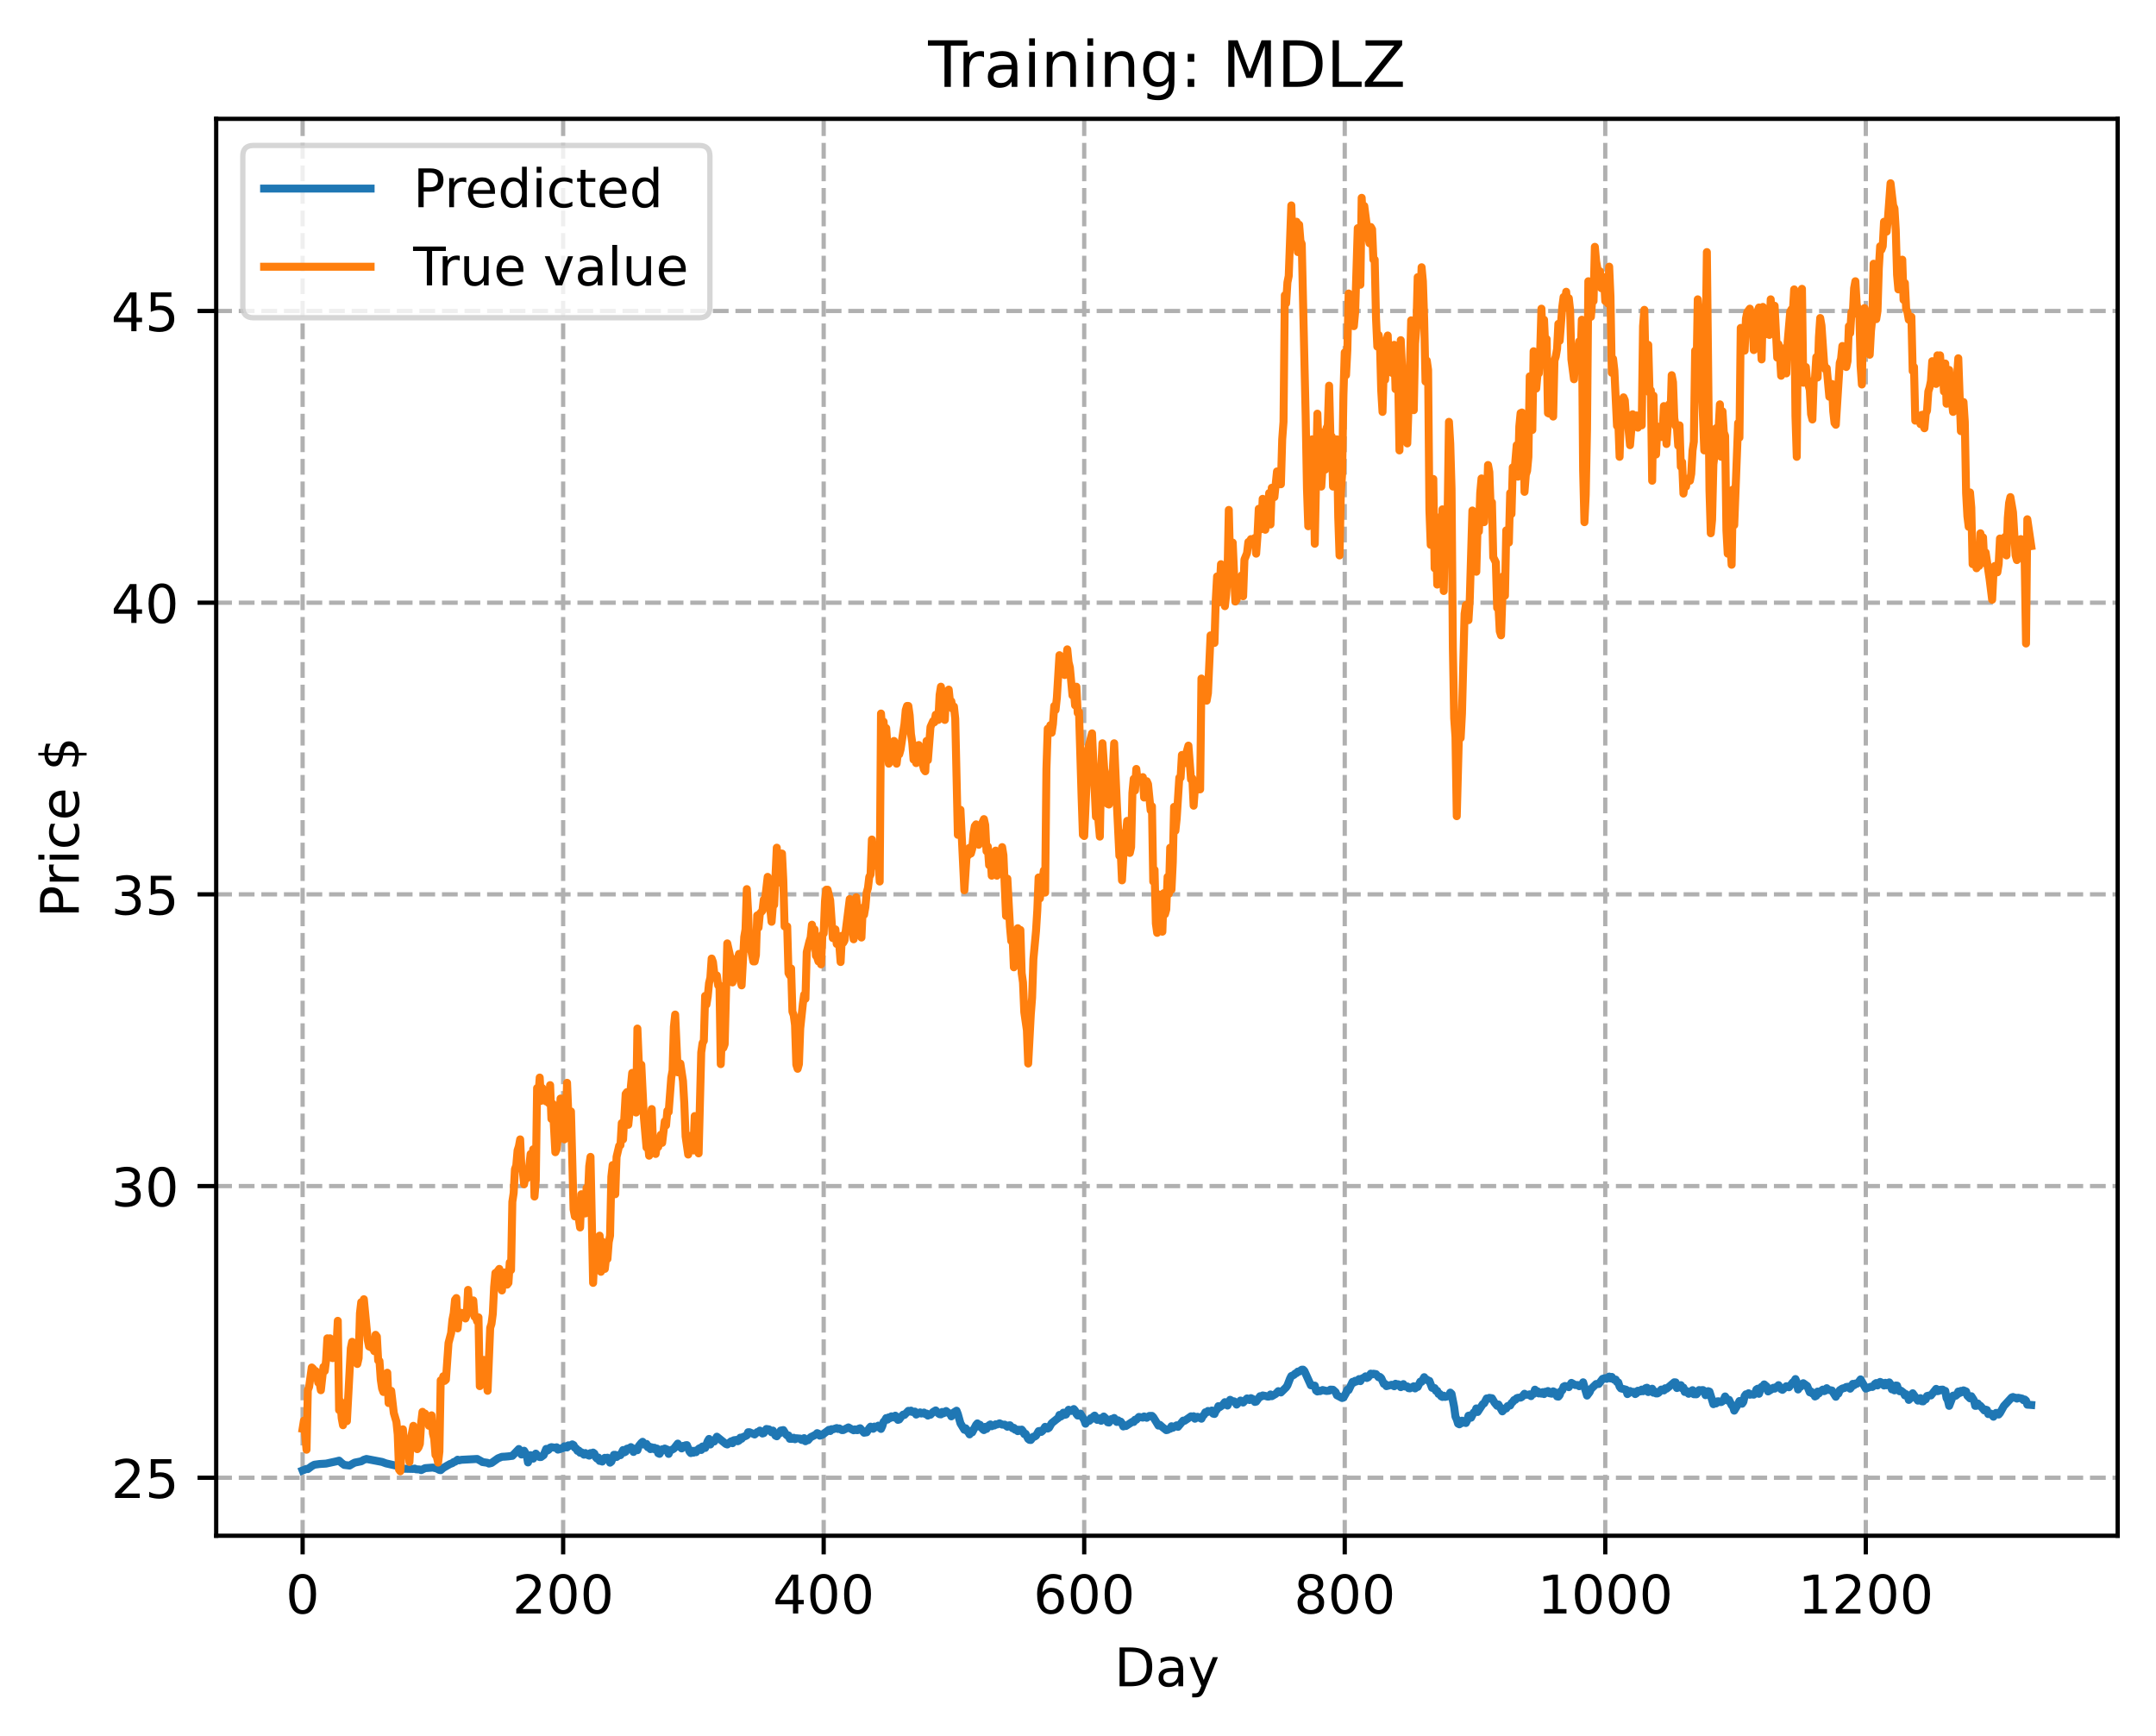 <?xml version="1.0" encoding="utf-8" standalone="no"?>
<!DOCTYPE svg PUBLIC "-//W3C//DTD SVG 1.1//EN"
  "http://www.w3.org/Graphics/SVG/1.1/DTD/svg11.dtd">
<!-- Created with matplotlib (https://matplotlib.org/) -->
<svg height="325.986pt" version="1.1" viewBox="0 0 404.923 325.986" width="404.923pt" xmlns="http://www.w3.org/2000/svg" xmlns:xlink="http://www.w3.org/1999/xlink">
 <defs>
  <style type="text/css">
*{stroke-linecap:butt;stroke-linejoin:round;}
  </style>
 </defs>
 <g id="figure_1">
  <g id="patch_1">
   <path d="M 0 325.986 
L 404.923 325.986 
L 404.923 0 
L 0 0 
z
" style="fill:#ffffff;"/>
  </g>
  <g id="axes_1">
   <g id="patch_2">
    <path d="M 40.603 288.43 
L 397.723 288.43 
L 397.723 22.318 
L 40.603 22.318 
z
" style="fill:#ffffff;"/>
   </g>
   <g id="matplotlib.axis_1">
    <g id="xtick_1">
     <g id="line2d_1">
      <path clip-path="url(#pff13c329c7)" d="M 56.836 288.43 
L 56.836 22.318 
" style="fill:none;stroke:#b0b0b0;stroke-dasharray:2.96,1.28;stroke-dashoffset:0;stroke-width:0.8;"/>
     </g>
     <g id="line2d_2">
      <defs>
       <path d="M 0 0 
L 0 3.5 
" id="mad6a2ecf81" style="stroke:#000000;stroke-width:0.8;"/>
      </defs>
      <g>
       <use style="stroke:#000000;stroke-width:0.8;" x="56.836" xlink:href="#mad6a2ecf81" y="288.43"/>
      </g>
     </g>
     <g id="text_1">
      <!-- 0 -->
      <defs>
       <path d="M 31.781 66.406 
Q 24.172 66.406 20.328 58.906 
Q 16.5 51.422 16.5 36.375 
Q 16.5 21.391 20.328 13.891 
Q 24.172 6.391 31.781 6.391 
Q 39.453 6.391 43.281 13.891 
Q 47.125 21.391 47.125 36.375 
Q 47.125 51.422 43.281 58.906 
Q 39.453 66.406 31.781 66.406 
z
M 31.781 74.219 
Q 44.047 74.219 50.516 64.516 
Q 56.984 54.828 56.984 36.375 
Q 56.984 17.969 50.516 8.266 
Q 44.047 -1.422 31.781 -1.422 
Q 19.531 -1.422 13.062 8.266 
Q 6.594 17.969 6.594 36.375 
Q 6.594 54.828 13.062 64.516 
Q 19.531 74.219 31.781 74.219 
z
" id="DejaVuSans-48"/>
      </defs>
      <g transform="translate(53.655 303.029)scale(0.1 -0.1)">
       <use xlink:href="#DejaVuSans-48"/>
      </g>
     </g>
    </g>
    <g id="xtick_2">
     <g id="line2d_3">
      <path clip-path="url(#pff13c329c7)" d="M 105.766 288.43 
L 105.766 22.318 
" style="fill:none;stroke:#b0b0b0;stroke-dasharray:2.96,1.28;stroke-dashoffset:0;stroke-width:0.8;"/>
     </g>
     <g id="line2d_4">
      <g>
       <use style="stroke:#000000;stroke-width:0.8;" x="105.766" xlink:href="#mad6a2ecf81" y="288.43"/>
      </g>
     </g>
     <g id="text_2">
      <!-- 200 -->
      <defs>
       <path d="M 19.188 8.297 
L 53.609 8.297 
L 53.609 0 
L 7.328 0 
L 7.328 8.297 
Q 12.938 14.109 22.625 23.891 
Q 32.328 33.688 34.812 36.531 
Q 39.547 41.844 41.422 45.531 
Q 43.312 49.219 43.312 52.781 
Q 43.312 58.594 39.234 62.25 
Q 35.156 65.922 28.609 65.922 
Q 23.969 65.922 18.812 64.312 
Q 13.672 62.703 7.812 59.422 
L 7.812 69.391 
Q 13.766 71.781 18.938 73 
Q 24.125 74.219 28.422 74.219 
Q 39.75 74.219 46.484 68.547 
Q 53.219 62.891 53.219 53.422 
Q 53.219 48.922 51.531 44.891 
Q 49.859 40.875 45.406 35.406 
Q 44.188 33.984 37.641 27.219 
Q 31.109 20.453 19.188 8.297 
z
" id="DejaVuSans-50"/>
      </defs>
      <g transform="translate(96.223 303.029)scale(0.1 -0.1)">
       <use xlink:href="#DejaVuSans-50"/>
       <use x="63.623" xlink:href="#DejaVuSans-48"/>
       <use x="127.246" xlink:href="#DejaVuSans-48"/>
      </g>
     </g>
    </g>
    <g id="xtick_3">
     <g id="line2d_5">
      <path clip-path="url(#pff13c329c7)" d="M 154.697 288.43 
L 154.697 22.318 
" style="fill:none;stroke:#b0b0b0;stroke-dasharray:2.96,1.28;stroke-dashoffset:0;stroke-width:0.8;"/>
     </g>
     <g id="line2d_6">
      <g>
       <use style="stroke:#000000;stroke-width:0.8;" x="154.697" xlink:href="#mad6a2ecf81" y="288.43"/>
      </g>
     </g>
     <g id="text_3">
      <!-- 400 -->
      <defs>
       <path d="M 37.797 64.312 
L 12.891 25.391 
L 37.797 25.391 
z
M 35.203 72.906 
L 47.609 72.906 
L 47.609 25.391 
L 58.016 25.391 
L 58.016 17.188 
L 47.609 17.188 
L 47.609 0 
L 37.797 0 
L 37.797 17.188 
L 4.891 17.188 
L 4.891 26.703 
z
" id="DejaVuSans-52"/>
      </defs>
      <g transform="translate(145.153 303.029)scale(0.1 -0.1)">
       <use xlink:href="#DejaVuSans-52"/>
       <use x="63.623" xlink:href="#DejaVuSans-48"/>
       <use x="127.246" xlink:href="#DejaVuSans-48"/>
      </g>
     </g>
    </g>
    <g id="xtick_4">
     <g id="line2d_7">
      <path clip-path="url(#pff13c329c7)" d="M 203.628 288.43 
L 203.628 22.318 
" style="fill:none;stroke:#b0b0b0;stroke-dasharray:2.96,1.28;stroke-dashoffset:0;stroke-width:0.8;"/>
     </g>
     <g id="line2d_8">
      <g>
       <use style="stroke:#000000;stroke-width:0.8;" x="203.628" xlink:href="#mad6a2ecf81" y="288.43"/>
      </g>
     </g>
     <g id="text_4">
      <!-- 600 -->
      <defs>
       <path d="M 33.016 40.375 
Q 26.375 40.375 22.484 35.828 
Q 18.609 31.297 18.609 23.391 
Q 18.609 15.531 22.484 10.953 
Q 26.375 6.391 33.016 6.391 
Q 39.656 6.391 43.531 10.953 
Q 47.406 15.531 47.406 23.391 
Q 47.406 31.297 43.531 35.828 
Q 39.656 40.375 33.016 40.375 
z
M 52.594 71.297 
L 52.594 62.312 
Q 48.875 64.062 45.094 64.984 
Q 41.312 65.922 37.594 65.922 
Q 27.828 65.922 22.672 59.328 
Q 17.531 52.734 16.797 39.406 
Q 19.672 43.656 24.016 45.922 
Q 28.375 48.188 33.594 48.188 
Q 44.578 48.188 50.953 41.516 
Q 57.328 34.859 57.328 23.391 
Q 57.328 12.156 50.688 5.359 
Q 44.047 -1.422 33.016 -1.422 
Q 20.359 -1.422 13.672 8.266 
Q 6.984 17.969 6.984 36.375 
Q 6.984 53.656 15.188 63.938 
Q 23.391 74.219 37.203 74.219 
Q 40.922 74.219 44.703 73.484 
Q 48.484 72.75 52.594 71.297 
z
" id="DejaVuSans-54"/>
      </defs>
      <g transform="translate(194.084 303.029)scale(0.1 -0.1)">
       <use xlink:href="#DejaVuSans-54"/>
       <use x="63.623" xlink:href="#DejaVuSans-48"/>
       <use x="127.246" xlink:href="#DejaVuSans-48"/>
      </g>
     </g>
    </g>
    <g id="xtick_5">
     <g id="line2d_9">
      <path clip-path="url(#pff13c329c7)" d="M 252.558 288.43 
L 252.558 22.318 
" style="fill:none;stroke:#b0b0b0;stroke-dasharray:2.96,1.28;stroke-dashoffset:0;stroke-width:0.8;"/>
     </g>
     <g id="line2d_10">
      <g>
       <use style="stroke:#000000;stroke-width:0.8;" x="252.558" xlink:href="#mad6a2ecf81" y="288.43"/>
      </g>
     </g>
     <g id="text_5">
      <!-- 800 -->
      <defs>
       <path d="M 31.781 34.625 
Q 24.75 34.625 20.719 30.859 
Q 16.703 27.094 16.703 20.516 
Q 16.703 13.922 20.719 10.156 
Q 24.75 6.391 31.781 6.391 
Q 38.812 6.391 42.859 10.172 
Q 46.922 13.969 46.922 20.516 
Q 46.922 27.094 42.891 30.859 
Q 38.875 34.625 31.781 34.625 
z
M 21.922 38.812 
Q 15.578 40.375 12.031 44.719 
Q 8.5 49.078 8.5 55.328 
Q 8.5 64.062 14.719 69.141 
Q 20.953 74.219 31.781 74.219 
Q 42.672 74.219 48.875 69.141 
Q 55.078 64.062 55.078 55.328 
Q 55.078 49.078 51.531 44.719 
Q 48 40.375 41.703 38.812 
Q 48.828 37.156 52.797 32.312 
Q 56.781 27.484 56.781 20.516 
Q 56.781 9.906 50.312 4.234 
Q 43.844 -1.422 31.781 -1.422 
Q 19.734 -1.422 13.25 4.234 
Q 6.781 9.906 6.781 20.516 
Q 6.781 27.484 10.781 32.312 
Q 14.797 37.156 21.922 38.812 
z
M 18.312 54.391 
Q 18.312 48.734 21.844 45.562 
Q 25.391 42.391 31.781 42.391 
Q 38.141 42.391 41.719 45.562 
Q 45.312 48.734 45.312 54.391 
Q 45.312 60.062 41.719 63.234 
Q 38.141 66.406 31.781 66.406 
Q 25.391 66.406 21.844 63.234 
Q 18.312 60.062 18.312 54.391 
z
" id="DejaVuSans-56"/>
      </defs>
      <g transform="translate(243.015 303.029)scale(0.1 -0.1)">
       <use xlink:href="#DejaVuSans-56"/>
       <use x="63.623" xlink:href="#DejaVuSans-48"/>
       <use x="127.246" xlink:href="#DejaVuSans-48"/>
      </g>
     </g>
    </g>
    <g id="xtick_6">
     <g id="line2d_11">
      <path clip-path="url(#pff13c329c7)" d="M 301.489 288.43 
L 301.489 22.318 
" style="fill:none;stroke:#b0b0b0;stroke-dasharray:2.96,1.28;stroke-dashoffset:0;stroke-width:0.8;"/>
     </g>
     <g id="line2d_12">
      <g>
       <use style="stroke:#000000;stroke-width:0.8;" x="301.489" xlink:href="#mad6a2ecf81" y="288.43"/>
      </g>
     </g>
     <g id="text_6">
      <!-- 1000 -->
      <defs>
       <path d="M 12.406 8.297 
L 28.516 8.297 
L 28.516 63.922 
L 10.984 60.406 
L 10.984 69.391 
L 28.422 72.906 
L 38.281 72.906 
L 38.281 8.297 
L 54.391 8.297 
L 54.391 0 
L 12.406 0 
z
" id="DejaVuSans-49"/>
      </defs>
      <g transform="translate(288.764 303.029)scale(0.1 -0.1)">
       <use xlink:href="#DejaVuSans-49"/>
       <use x="63.623" xlink:href="#DejaVuSans-48"/>
       <use x="127.246" xlink:href="#DejaVuSans-48"/>
       <use x="190.869" xlink:href="#DejaVuSans-48"/>
      </g>
     </g>
    </g>
    <g id="xtick_7">
     <g id="line2d_13">
      <path clip-path="url(#pff13c329c7)" d="M 350.419 288.43 
L 350.419 22.318 
" style="fill:none;stroke:#b0b0b0;stroke-dasharray:2.96,1.28;stroke-dashoffset:0;stroke-width:0.8;"/>
     </g>
     <g id="line2d_14">
      <g>
       <use style="stroke:#000000;stroke-width:0.8;" x="350.419" xlink:href="#mad6a2ecf81" y="288.43"/>
      </g>
     </g>
     <g id="text_7">
      <!-- 1200 -->
      <g transform="translate(337.694 303.029)scale(0.1 -0.1)">
       <use xlink:href="#DejaVuSans-49"/>
       <use x="63.623" xlink:href="#DejaVuSans-50"/>
       <use x="127.246" xlink:href="#DejaVuSans-48"/>
       <use x="190.869" xlink:href="#DejaVuSans-48"/>
      </g>
     </g>
    </g>
    <g id="text_8">
     <!-- Day -->
     <defs>
      <path d="M 19.672 64.797 
L 19.672 8.109 
L 31.594 8.109 
Q 46.688 8.109 53.688 14.938 
Q 60.688 21.781 60.688 36.531 
Q 60.688 51.172 53.688 57.984 
Q 46.688 64.797 31.594 64.797 
z
M 9.812 72.906 
L 30.078 72.906 
Q 51.266 72.906 61.172 64.094 
Q 71.094 55.281 71.094 36.531 
Q 71.094 17.672 61.125 8.828 
Q 51.172 0 30.078 0 
L 9.812 0 
z
" id="DejaVuSans-68"/>
      <path d="M 34.281 27.484 
Q 23.391 27.484 19.188 25 
Q 14.984 22.516 14.984 16.5 
Q 14.984 11.719 18.141 8.906 
Q 21.297 6.109 26.703 6.109 
Q 34.188 6.109 38.703 11.406 
Q 43.219 16.703 43.219 25.484 
L 43.219 27.484 
z
M 52.203 31.203 
L 52.203 0 
L 43.219 0 
L 43.219 8.297 
Q 40.141 3.328 35.547 0.953 
Q 30.953 -1.422 24.312 -1.422 
Q 15.922 -1.422 10.953 3.297 
Q 6 8.016 6 15.922 
Q 6 25.141 12.172 29.828 
Q 18.359 34.516 30.609 34.516 
L 43.219 34.516 
L 43.219 35.406 
Q 43.219 41.609 39.141 45 
Q 35.062 48.391 27.688 48.391 
Q 23 48.391 18.547 47.266 
Q 14.109 46.141 10.016 43.891 
L 10.016 52.203 
Q 14.938 54.109 19.578 55.047 
Q 24.219 56 28.609 56 
Q 40.484 56 46.344 49.844 
Q 52.203 43.703 52.203 31.203 
z
" id="DejaVuSans-97"/>
      <path d="M 32.172 -5.078 
Q 28.375 -14.844 24.75 -17.812 
Q 21.141 -20.797 15.094 -20.797 
L 7.906 -20.797 
L 7.906 -13.281 
L 13.188 -13.281 
Q 16.891 -13.281 18.938 -11.516 
Q 21 -9.766 23.484 -3.219 
L 25.094 0.875 
L 2.984 54.688 
L 12.5 54.688 
L 29.594 11.922 
L 46.688 54.688 
L 56.203 54.688 
z
" id="DejaVuSans-121"/>
     </defs>
     <g transform="translate(209.29 316.707)scale(0.1 -0.1)">
      <use xlink:href="#DejaVuSans-68"/>
      <use x="77.002" xlink:href="#DejaVuSans-97"/>
      <use x="138.281" xlink:href="#DejaVuSans-121"/>
     </g>
    </g>
   </g>
   <g id="matplotlib.axis_2">
    <g id="ytick_1">
     <g id="line2d_15">
      <path clip-path="url(#pff13c329c7)" d="M 40.603 277.539 
L 397.723 277.539 
" style="fill:none;stroke:#b0b0b0;stroke-dasharray:2.96,1.28;stroke-dashoffset:0;stroke-width:0.8;"/>
     </g>
     <g id="line2d_16">
      <defs>
       <path d="M 0 0 
L -3.5 0 
" id="me9eb1b3621" style="stroke:#000000;stroke-width:0.8;"/>
      </defs>
      <g>
       <use style="stroke:#000000;stroke-width:0.8;" x="40.603" xlink:href="#me9eb1b3621" y="277.539"/>
      </g>
     </g>
     <g id="text_9">
      <!-- 25 -->
      <defs>
       <path d="M 10.797 72.906 
L 49.516 72.906 
L 49.516 64.594 
L 19.828 64.594 
L 19.828 46.734 
Q 21.969 47.469 24.109 47.828 
Q 26.266 48.188 28.422 48.188 
Q 40.625 48.188 47.75 41.5 
Q 54.891 34.812 54.891 23.391 
Q 54.891 11.625 47.562 5.094 
Q 40.234 -1.422 26.906 -1.422 
Q 22.312 -1.422 17.547 -0.641 
Q 12.797 0.141 7.719 1.703 
L 7.719 11.625 
Q 12.109 9.234 16.797 8.062 
Q 21.484 6.891 26.703 6.891 
Q 35.156 6.891 40.078 11.328 
Q 45.016 15.766 45.016 23.391 
Q 45.016 31 40.078 35.438 
Q 35.156 39.891 26.703 39.891 
Q 22.75 39.891 18.812 39.016 
Q 14.891 38.141 10.797 36.281 
z
" id="DejaVuSans-53"/>
      </defs>
      <g transform="translate(20.878 281.339)scale(0.1 -0.1)">
       <use xlink:href="#DejaVuSans-50"/>
       <use x="63.623" xlink:href="#DejaVuSans-53"/>
      </g>
     </g>
    </g>
    <g id="ytick_2">
     <g id="line2d_17">
      <path clip-path="url(#pff13c329c7)" d="M 40.603 222.757 
L 397.723 222.757 
" style="fill:none;stroke:#b0b0b0;stroke-dasharray:2.96,1.28;stroke-dashoffset:0;stroke-width:0.8;"/>
     </g>
     <g id="line2d_18">
      <g>
       <use style="stroke:#000000;stroke-width:0.8;" x="40.603" xlink:href="#me9eb1b3621" y="222.757"/>
      </g>
     </g>
     <g id="text_10">
      <!-- 30 -->
      <defs>
       <path d="M 40.578 39.312 
Q 47.656 37.797 51.625 33 
Q 55.609 28.219 55.609 21.188 
Q 55.609 10.406 48.188 4.484 
Q 40.766 -1.422 27.094 -1.422 
Q 22.516 -1.422 17.656 -0.516 
Q 12.797 0.391 7.625 2.203 
L 7.625 11.719 
Q 11.719 9.328 16.594 8.109 
Q 21.484 6.891 26.812 6.891 
Q 36.078 6.891 40.938 10.547 
Q 45.797 14.203 45.797 21.188 
Q 45.797 27.641 41.281 31.266 
Q 36.766 34.906 28.719 34.906 
L 20.219 34.906 
L 20.219 43.016 
L 29.109 43.016 
Q 36.375 43.016 40.234 45.922 
Q 44.094 48.828 44.094 54.297 
Q 44.094 59.906 40.109 62.906 
Q 36.141 65.922 28.719 65.922 
Q 24.656 65.922 20.016 65.031 
Q 15.375 64.156 9.812 62.312 
L 9.812 71.094 
Q 15.438 72.656 20.344 73.438 
Q 25.25 74.219 29.594 74.219 
Q 40.828 74.219 47.359 69.109 
Q 53.906 64.016 53.906 55.328 
Q 53.906 49.266 50.438 45.094 
Q 46.969 40.922 40.578 39.312 
z
" id="DejaVuSans-51"/>
      </defs>
      <g transform="translate(20.878 226.556)scale(0.1 -0.1)">
       <use xlink:href="#DejaVuSans-51"/>
       <use x="63.623" xlink:href="#DejaVuSans-48"/>
      </g>
     </g>
    </g>
    <g id="ytick_3">
     <g id="line2d_19">
      <path clip-path="url(#pff13c329c7)" d="M 40.603 167.974 
L 397.723 167.974 
" style="fill:none;stroke:#b0b0b0;stroke-dasharray:2.96,1.28;stroke-dashoffset:0;stroke-width:0.8;"/>
     </g>
     <g id="line2d_20">
      <g>
       <use style="stroke:#000000;stroke-width:0.8;" x="40.603" xlink:href="#me9eb1b3621" y="167.974"/>
      </g>
     </g>
     <g id="text_11">
      <!-- 35 -->
      <g transform="translate(20.878 171.773)scale(0.1 -0.1)">
       <use xlink:href="#DejaVuSans-51"/>
       <use x="63.623" xlink:href="#DejaVuSans-53"/>
      </g>
     </g>
    </g>
    <g id="ytick_4">
     <g id="line2d_21">
      <path clip-path="url(#pff13c329c7)" d="M 40.603 113.192 
L 397.723 113.192 
" style="fill:none;stroke:#b0b0b0;stroke-dasharray:2.96,1.28;stroke-dashoffset:0;stroke-width:0.8;"/>
     </g>
     <g id="line2d_22">
      <g>
       <use style="stroke:#000000;stroke-width:0.8;" x="40.603" xlink:href="#me9eb1b3621" y="113.192"/>
      </g>
     </g>
     <g id="text_12">
      <!-- 40 -->
      <g transform="translate(20.878 116.991)scale(0.1 -0.1)">
       <use xlink:href="#DejaVuSans-52"/>
       <use x="63.623" xlink:href="#DejaVuSans-48"/>
      </g>
     </g>
    </g>
    <g id="ytick_5">
     <g id="line2d_23">
      <path clip-path="url(#pff13c329c7)" d="M 40.603 58.409 
L 397.723 58.409 
" style="fill:none;stroke:#b0b0b0;stroke-dasharray:2.96,1.28;stroke-dashoffset:0;stroke-width:0.8;"/>
     </g>
     <g id="line2d_24">
      <g>
       <use style="stroke:#000000;stroke-width:0.8;" x="40.603" xlink:href="#me9eb1b3621" y="58.409"/>
      </g>
     </g>
     <g id="text_13">
      <!-- 45 -->
      <g transform="translate(20.878 62.208)scale(0.1 -0.1)">
       <use xlink:href="#DejaVuSans-52"/>
       <use x="63.623" xlink:href="#DejaVuSans-53"/>
      </g>
     </g>
    </g>
    <g id="text_14">
     <!-- Price $ -->
     <defs>
      <path d="M 19.672 64.797 
L 19.672 37.406 
L 32.078 37.406 
Q 38.969 37.406 42.719 40.969 
Q 46.484 44.531 46.484 51.125 
Q 46.484 57.672 42.719 61.234 
Q 38.969 64.797 32.078 64.797 
z
M 9.812 72.906 
L 32.078 72.906 
Q 44.344 72.906 50.609 67.359 
Q 56.891 61.812 56.891 51.125 
Q 56.891 40.328 50.609 34.812 
Q 44.344 29.297 32.078 29.297 
L 19.672 29.297 
L 19.672 0 
L 9.812 0 
z
" id="DejaVuSans-80"/>
      <path d="M 41.109 46.297 
Q 39.594 47.172 37.812 47.578 
Q 36.031 48 33.891 48 
Q 26.266 48 22.188 43.047 
Q 18.109 38.094 18.109 28.812 
L 18.109 0 
L 9.078 0 
L 9.078 54.688 
L 18.109 54.688 
L 18.109 46.188 
Q 20.953 51.172 25.484 53.578 
Q 30.031 56 36.531 56 
Q 37.453 56 38.578 55.875 
Q 39.703 55.766 41.062 55.516 
z
" id="DejaVuSans-114"/>
      <path d="M 9.422 54.688 
L 18.406 54.688 
L 18.406 0 
L 9.422 0 
z
M 9.422 75.984 
L 18.406 75.984 
L 18.406 64.594 
L 9.422 64.594 
z
" id="DejaVuSans-105"/>
      <path d="M 48.781 52.594 
L 48.781 44.188 
Q 44.969 46.297 41.141 47.344 
Q 37.312 48.391 33.406 48.391 
Q 24.656 48.391 19.812 42.844 
Q 14.984 37.312 14.984 27.297 
Q 14.984 17.281 19.812 11.734 
Q 24.656 6.203 33.406 6.203 
Q 37.312 6.203 41.141 7.25 
Q 44.969 8.297 48.781 10.406 
L 48.781 2.094 
Q 45.016 0.344 40.984 -0.531 
Q 36.969 -1.422 32.422 -1.422 
Q 20.062 -1.422 12.781 6.344 
Q 5.516 14.109 5.516 27.297 
Q 5.516 40.672 12.859 48.328 
Q 20.219 56 33.016 56 
Q 37.156 56 41.109 55.141 
Q 45.062 54.297 48.781 52.594 
z
" id="DejaVuSans-99"/>
      <path d="M 56.203 29.594 
L 56.203 25.203 
L 14.891 25.203 
Q 15.484 15.922 20.484 11.062 
Q 25.484 6.203 34.422 6.203 
Q 39.594 6.203 44.453 7.469 
Q 49.312 8.734 54.109 11.281 
L 54.109 2.781 
Q 49.266 0.734 44.188 -0.344 
Q 39.109 -1.422 33.891 -1.422 
Q 20.797 -1.422 13.156 6.188 
Q 5.516 13.812 5.516 26.812 
Q 5.516 40.234 12.766 48.109 
Q 20.016 56 32.328 56 
Q 43.359 56 49.781 48.891 
Q 56.203 41.797 56.203 29.594 
z
M 47.219 32.234 
Q 47.125 39.594 43.094 43.984 
Q 39.062 48.391 32.422 48.391 
Q 24.906 48.391 20.391 44.141 
Q 15.875 39.891 15.188 32.172 
z
" id="DejaVuSans-101"/>
      <path id="DejaVuSans-32"/>
      <path d="M 33.797 -14.703 
L 28.906 -14.703 
L 28.859 0 
Q 23.734 0.094 18.609 1.188 
Q 13.484 2.297 8.297 4.5 
L 8.297 13.281 
Q 13.281 10.156 18.375 8.562 
Q 23.484 6.984 28.906 6.938 
L 28.906 29.203 
Q 18.109 30.953 13.203 35.156 
Q 8.297 39.359 8.297 46.688 
Q 8.297 54.641 13.625 59.219 
Q 18.953 63.812 28.906 64.5 
L 28.906 75.984 
L 33.797 75.984 
L 33.797 64.656 
Q 38.328 64.453 42.578 63.688 
Q 46.828 62.938 50.875 61.625 
L 50.875 53.078 
Q 46.828 55.125 42.547 56.25 
Q 38.281 57.375 33.797 57.562 
L 33.797 36.719 
Q 44.875 35.016 50.094 30.609 
Q 55.328 26.219 55.328 18.609 
Q 55.328 10.359 49.781 5.594 
Q 44.234 0.828 33.797 0.094 
z
M 28.906 37.594 
L 28.906 57.625 
Q 23.25 56.984 20.266 54.391 
Q 17.281 51.812 17.281 47.516 
Q 17.281 43.312 20.031 40.969 
Q 22.797 38.625 28.906 37.594 
z
M 33.797 28.219 
L 33.797 7.078 
Q 39.984 7.906 43.141 10.594 
Q 46.297 13.281 46.297 17.672 
Q 46.297 21.969 43.281 24.5 
Q 40.281 27.047 33.797 28.219 
z
" id="DejaVuSans-36"/>
     </defs>
     <g transform="translate(14.798 172.342)rotate(-90)scale(0.1 -0.1)">
      <use xlink:href="#DejaVuSans-80"/>
      <use x="58.553" xlink:href="#DejaVuSans-114"/>
      <use x="99.666" xlink:href="#DejaVuSans-105"/>
      <use x="127.449" xlink:href="#DejaVuSans-99"/>
      <use x="182.43" xlink:href="#DejaVuSans-101"/>
      <use x="243.953" xlink:href="#DejaVuSans-32"/>
      <use x="275.74" xlink:href="#DejaVuSans-36"/>
     </g>
    </g>
   </g>
   <g id="line2d_25">
    <path clip-path="url(#pff13c329c7)" d="M 56.836 276.174 
L 57.57 275.88 
L 57.814 275.917 
L 58.548 275.365 
L 59.038 275.097 
L 60.016 274.962 
L 61.24 274.884 
L 63.197 274.457 
L 63.686 274.329 
L 64.175 274.779 
L 64.665 275.133 
L 65.643 275.253 
L 66.133 274.961 
L 66.622 274.701 
L 67.845 274.452 
L 68.335 274.169 
L 68.824 274.013 
L 71.76 274.571 
L 72.494 274.842 
L 74.696 275.341 
L 75.185 275.669 
L 75.429 275.835 
L 77.631 275.882 
L 77.876 275.817 
L 78.121 275.951 
L 78.855 275.995 
L 79.099 276.108 
L 79.833 275.738 
L 81.301 275.627 
L 82.035 275.809 
L 82.524 276.078 
L 82.769 276.112 
L 83.258 275.683 
L 84.482 274.98 
L 84.971 274.794 
L 85.216 274.589 
L 85.46 274.532 
L 85.95 274.152 
L 86.194 274.273 
L 86.684 274.169 
L 88.396 274.078 
L 89.619 274.013 
L 90.353 274.418 
L 90.598 274.59 
L 91.577 274.735 
L 91.821 274.878 
L 92.311 274.768 
L 93.534 273.893 
L 94.268 273.606 
L 94.757 273.583 
L 95.491 273.521 
L 95.98 273.452 
L 96.225 273.428 
L 97.448 272.145 
L 97.938 273.177 
L 98.427 272.466 
L 98.916 273.279 
L 99.161 274.664 
L 99.65 273.302 
L 99.895 273.479 
L 100.139 273.954 
L 100.384 273.288 
L 100.629 273.012 
L 101.118 273.535 
L 101.363 273.657 
L 101.607 273.649 
L 102.097 273.295 
L 102.586 272.121 
L 102.831 272.423 
L 103.075 272.258 
L 103.32 271.882 
L 103.565 271.795 
L 104.299 271.918 
L 104.543 271.817 
L 104.788 272.261 
L 105.277 272.127 
L 105.522 271.97 
L 105.766 271.994 
L 106.011 271.63 
L 106.5 271.852 
L 106.745 271.45 
L 106.99 271.553 
L 107.479 271.274 
L 107.724 271.406 
L 107.968 271.92 
L 108.213 272.042 
L 108.458 272.49 
L 108.702 272.427 
L 108.947 272.844 
L 109.192 272.755 
L 109.681 273.21 
L 109.926 272.902 
L 110.17 273.175 
L 110.66 273.388 
L 110.904 272.909 
L 111.149 272.959 
L 111.393 272.815 
L 111.638 273.005 
L 111.883 273.683 
L 112.127 273.948 
L 112.372 273.737 
L 112.617 274.38 
L 112.861 274.347 
L 113.106 274.499 
L 113.595 273.8 
L 113.84 274.022 
L 114.085 273.775 
L 114.329 273.958 
L 114.574 274.708 
L 114.819 274.511 
L 115.308 273.233 
L 115.553 273.232 
L 115.797 273.648 
L 116.287 273.254 
L 116.531 273.298 
L 117.02 272.334 
L 117.265 272.776 
L 117.51 272.64 
L 117.754 272.087 
L 117.999 272.034 
L 118.244 272.126 
L 118.488 271.788 
L 118.733 272.011 
L 118.978 272.694 
L 119.222 272.079 
L 119.467 272.152 
L 119.712 272.369 
L 119.956 271.607 
L 120.446 271.004 
L 120.69 270.791 
L 120.935 271.311 
L 121.424 271.189 
L 121.669 271.813 
L 121.914 271.658 
L 122.158 272.163 
L 122.403 271.823 
L 122.648 272.121 
L 122.892 271.902 
L 123.137 272.284 
L 123.381 272.058 
L 123.626 272.938 
L 123.871 273.052 
L 124.36 272.196 
L 124.605 272.387 
L 124.849 272.054 
L 125.339 272.271 
L 125.583 273.064 
L 125.828 272.466 
L 126.317 272.217 
L 126.562 272.075 
L 127.296 271.129 
L 127.541 271.7 
L 127.785 271.674 
L 128.03 272.034 
L 128.275 271.561 
L 128.519 271.673 
L 128.764 271.439 
L 129.008 271.413 
L 129.498 272.618 
L 129.742 272.908 
L 129.987 272.479 
L 130.232 272.836 
L 130.476 272.474 
L 130.721 272.741 
L 131.21 272.109 
L 131.455 271.967 
L 131.7 272.324 
L 131.944 271.67 
L 132.434 271.948 
L 132.923 270.651 
L 133.168 270.25 
L 133.412 271.297 
L 133.657 270.613 
L 134.146 270.732 
L 134.636 269.832 
L 136.348 271.208 
L 136.593 271.292 
L 137.082 270.887 
L 137.327 270.69 
L 137.571 271.052 
L 137.816 270.502 
L 138.305 270.438 
L 138.55 270.684 
L 138.795 270.559 
L 139.039 270.011 
L 139.284 270.226 
L 139.529 269.901 
L 140.018 269.71 
L 140.263 269.576 
L 140.507 268.994 
L 140.752 268.991 
L 141.486 269.307 
L 141.73 269.415 
L 142.22 268.963 
L 142.464 268.962 
L 142.709 268.686 
L 142.954 268.887 
L 143.198 269.233 
L 143.443 269.153 
L 143.932 268.384 
L 144.422 268.459 
L 144.911 269.004 
L 145.156 268.683 
L 145.645 269.63 
L 145.89 269.755 
L 146.134 269.361 
L 146.379 269.23 
L 146.624 268.682 
L 147.113 268.588 
L 147.602 269.375 
L 147.847 269.612 
L 148.091 269.597 
L 148.336 270.23 
L 148.825 270.232 
L 149.07 270.03 
L 149.315 270.307 
L 149.559 270.124 
L 150.293 270.19 
L 150.538 270.43 
L 150.783 270.466 
L 151.027 270.105 
L 151.272 270.685 
L 151.517 270.518 
L 151.761 270.485 
L 152.251 269.921 
L 152.74 269.684 
L 153.229 269.422 
L 153.474 269.165 
L 153.718 269.268 
L 153.963 269.637 
L 154.452 269.47 
L 155.676 268.543 
L 155.92 268.767 
L 156.165 268.423 
L 156.41 268.456 
L 157.144 268.21 
L 157.388 268.377 
L 157.633 268.28 
L 158.122 268.592 
L 158.367 268.588 
L 159.345 268.087 
L 159.835 268.371 
L 160.324 268.626 
L 160.569 268.456 
L 160.813 268.593 
L 161.058 268.602 
L 161.303 268.329 
L 161.547 268.245 
L 162.281 269.085 
L 162.771 269.007 
L 163.26 268.23 
L 163.505 267.947 
L 163.994 268.344 
L 164.239 267.929 
L 164.728 268.043 
L 164.972 267.75 
L 165.217 267.865 
L 165.462 268.369 
L 165.706 267.843 
L 165.951 267.036 
L 166.196 266.783 
L 166.44 266.333 
L 166.685 266.624 
L 166.93 266.197 
L 167.174 266.337 
L 167.419 266.006 
L 167.908 266.229 
L 168.153 265.883 
L 168.398 266.114 
L 168.642 266.672 
L 168.887 266.598 
L 169.376 265.928 
L 169.621 265.688 
L 169.866 265.746 
L 170.6 264.975 
L 170.844 265.112 
L 171.089 264.934 
L 171.333 265.181 
L 171.823 265.116 
L 172.067 265.673 
L 172.801 265.267 
L 173.046 265.48 
L 173.535 265.297 
L 173.78 265.576 
L 174.025 265.488 
L 174.269 265.867 
L 174.514 265.648 
L 174.759 265.706 
L 175.248 265.185 
L 175.737 264.895 
L 176.227 265.443 
L 176.471 265.608 
L 176.716 265.636 
L 176.96 265.183 
L 177.205 265.431 
L 177.694 265.01 
L 178.184 265.413 
L 178.428 265.464 
L 178.673 266.01 
L 179.162 265.259 
L 179.652 264.95 
L 179.896 265.584 
L 180.386 267.327 
L 181.12 268.529 
L 181.364 268.252 
L 181.609 268.742 
L 181.854 268.979 
L 182.098 269.397 
L 182.343 268.727 
L 182.588 269.026 
L 183.321 267.62 
L 183.566 267.334 
L 183.811 267.917 
L 184.055 267.596 
L 184.545 268.402 
L 184.789 268.591 
L 185.034 267.983 
L 185.279 268.368 
L 185.768 267.667 
L 186.013 267.527 
L 186.257 267.867 
L 186.502 267.681 
L 186.747 267.727 
L 186.991 267.502 
L 187.236 267.543 
L 187.725 267.32 
L 188.215 267.561 
L 188.704 267.57 
L 189.193 267.96 
L 189.438 267.712 
L 189.682 267.687 
L 190.172 268.247 
L 190.416 268.167 
L 190.661 268.527 
L 190.906 268.476 
L 191.15 268.79 
L 191.395 268.519 
L 191.64 268.743 
L 191.884 268.5 
L 192.129 268.803 
L 192.374 269.34 
L 192.618 269.284 
L 193.108 270.241 
L 193.352 270.429 
L 193.597 270.448 
L 194.086 269.825 
L 194.331 269.81 
L 194.575 269.647 
L 195.065 268.785 
L 195.309 268.748 
L 195.554 268.935 
L 195.799 268.736 
L 196.288 267.976 
L 196.533 268.261 
L 196.777 268.304 
L 197.022 268.151 
L 197.511 267.302 
L 198.49 266.51 
L 198.735 266.343 
L 198.979 265.743 
L 199.224 266.051 
L 199.469 265.868 
L 199.713 265.322 
L 199.958 265.727 
L 200.203 265.665 
L 200.692 264.772 
L 201.181 264.996 
L 201.67 264.64 
L 201.915 264.926 
L 202.16 265.542 
L 202.404 265.854 
L 202.649 265.846 
L 202.894 265.49 
L 203.628 266.698 
L 203.872 267.392 
L 204.117 266.988 
L 204.606 266.84 
L 204.851 266.362 
L 205.096 266.485 
L 205.34 266.057 
L 205.585 265.869 
L 206.074 266.677 
L 206.319 266.41 
L 206.563 266.382 
L 206.808 266.844 
L 207.297 266.04 
L 207.787 266.509 
L 208.031 267.119 
L 208.276 267.173 
L 208.765 266.508 
L 209.01 266.663 
L 209.255 266.318 
L 209.744 267.06 
L 209.989 266.755 
L 210.233 267.068 
L 210.478 267.002 
L 210.723 267.339 
L 210.967 267.906 
L 211.212 267.77 
L 211.457 267.824 
L 212.68 267.028 
L 212.924 267.065 
L 213.169 266.648 
L 213.414 266.649 
L 213.903 266.116 
L 214.637 266.245 
L 214.882 266.028 
L 215.371 266.281 
L 215.86 265.932 
L 216.35 265.922 
L 216.594 266.159 
L 217.084 266.941 
L 217.573 267.747 
L 217.818 267.595 
L 218.307 268.023 
L 219.041 268.602 
L 219.285 268.553 
L 219.53 268.376 
L 219.775 268.337 
L 220.019 267.868 
L 220.264 268.159 
L 220.753 267.842 
L 220.998 267.692 
L 221.243 267.982 
L 222.221 266.808 
L 222.466 266.848 
L 222.955 266.521 
L 223.689 266.004 
L 223.934 266.148 
L 224.179 265.99 
L 224.423 266.457 
L 224.912 266.09 
L 225.646 266.454 
L 225.891 265.952 
L 226.136 265.721 
L 226.38 265.244 
L 226.625 265.268 
L 226.87 265 
L 227.114 265.126 
L 227.604 264.916 
L 227.848 265.505 
L 228.093 265.563 
L 228.338 264.977 
L 228.582 264.718 
L 228.827 264.095 
L 229.072 264.285 
L 229.561 263.948 
L 230.05 263.345 
L 230.295 263.57 
L 230.539 263.982 
L 231.029 262.902 
L 231.518 263.189 
L 231.763 263.187 
L 232.007 263.369 
L 232.252 263.801 
L 232.986 263.039 
L 233.475 263.415 
L 234.209 262.642 
L 234.699 262.944 
L 234.943 262.592 
L 235.433 262.835 
L 235.677 263.302 
L 235.922 263.244 
L 236.656 262.227 
L 236.9 262.285 
L 237.145 262.085 
L 237.634 262.175 
L 238.124 262.309 
L 238.368 262.273 
L 238.613 261.899 
L 238.858 262.223 
L 239.592 261.796 
L 240.081 261.278 
L 240.57 261.525 
L 241.549 260.558 
L 241.794 260.185 
L 242.283 258.919 
L 242.527 258.441 
L 243.017 258.222 
L 243.261 257.968 
L 243.506 257.884 
L 243.751 257.606 
L 243.995 257.602 
L 244.485 257.252 
L 244.729 257.24 
L 244.974 257.473 
L 246.197 260.176 
L 246.687 260.227 
L 246.931 260.242 
L 247.176 261.162 
L 247.421 261.342 
L 247.665 261.199 
L 247.91 261.282 
L 248.399 261.063 
L 249.133 261.245 
L 249.622 261.195 
L 249.867 260.99 
L 250.356 261.016 
L 250.846 261.46 
L 251.09 262.053 
L 252.069 262.565 
L 252.314 262.49 
L 252.803 261.63 
L 253.048 261.004 
L 253.292 261.077 
L 254.026 259.534 
L 254.271 259.666 
L 254.515 259.331 
L 254.76 259.457 
L 255.249 259.011 
L 255.494 259.395 
L 255.739 258.941 
L 256.228 258.698 
L 256.473 258.494 
L 256.717 258.805 
L 256.962 258.682 
L 257.451 257.987 
L 257.696 258.138 
L 257.941 258.004 
L 258.43 258.077 
L 258.919 258.668 
L 259.164 258.601 
L 259.409 258.822 
L 259.898 259.907 
L 260.143 259.915 
L 260.387 260.336 
L 261.366 260.078 
L 261.855 260.357 
L 262.1 259.888 
L 262.344 259.999 
L 262.589 259.985 
L 262.834 260.102 
L 263.078 260.524 
L 263.568 259.953 
L 263.812 260.397 
L 264.302 260.389 
L 264.546 260.72 
L 264.791 260.753 
L 265.525 260.358 
L 265.77 260.765 
L 266.014 260.522 
L 266.259 260.49 
L 266.748 259.492 
L 266.993 259.52 
L 267.482 258.651 
L 267.727 259.006 
L 267.971 259.085 
L 268.216 259.301 
L 268.461 259.348 
L 268.95 260.644 
L 269.195 260.737 
L 269.439 260.699 
L 269.684 261.222 
L 269.929 261.218 
L 270.173 261.801 
L 270.418 261.799 
L 270.663 262.241 
L 270.907 262.365 
L 271.152 262.129 
L 271.397 262.356 
L 271.886 262.247 
L 272.131 262.078 
L 272.375 261.551 
L 272.62 261.786 
L 273.109 264.253 
L 273.354 266.056 
L 273.598 266.578 
L 273.843 267.373 
L 274.088 267.506 
L 274.332 267.35 
L 274.577 266.823 
L 274.822 267.204 
L 275.066 266.887 
L 275.311 267.26 
L 275.556 266.77 
L 275.8 265.889 
L 276.045 265.842 
L 276.29 266.26 
L 276.779 265.288 
L 277.024 265.195 
L 277.268 264.522 
L 277.513 265.192 
L 278.491 263.703 
L 278.736 263.569 
L 279.225 262.64 
L 279.47 262.7 
L 279.715 262.534 
L 280.204 262.605 
L 280.693 263.432 
L 281.183 264.03 
L 281.427 263.788 
L 282.161 265.073 
L 282.651 264.512 
L 282.895 264.529 
L 283.14 264.086 
L 283.629 263.972 
L 283.874 263.51 
L 284.118 263.307 
L 284.363 262.943 
L 284.608 262.905 
L 284.852 262.605 
L 285.097 262.515 
L 285.586 262.493 
L 285.831 262.368 
L 286.32 261.766 
L 286.565 261.948 
L 287.054 261.957 
L 287.299 261.872 
L 287.544 262.212 
L 287.788 261.84 
L 288.033 261.797 
L 288.278 260.997 
L 288.522 261.332 
L 288.767 261.3 
L 289.012 261.708 
L 289.256 261.528 
L 289.501 261.745 
L 289.746 261.459 
L 289.99 261.825 
L 290.235 261.393 
L 290.479 261.482 
L 290.724 261.255 
L 290.969 261.66 
L 291.458 261.758 
L 291.703 261.312 
L 292.192 261.559 
L 292.437 262.265 
L 292.681 262.308 
L 292.926 262.021 
L 293.171 261.257 
L 293.415 261.115 
L 293.66 260.432 
L 293.905 260.311 
L 294.394 260.409 
L 294.639 260.527 
L 295.128 259.725 
L 295.862 260.132 
L 296.351 260.128 
L 296.596 260.348 
L 296.84 260.153 
L 297.085 260.11 
L 297.33 259.613 
L 298.064 262.109 
L 298.553 261.459 
L 298.798 260.883 
L 299.776 259.936 
L 300.266 259.928 
L 301 258.962 
L 301.489 258.827 
L 301.734 258.966 
L 302.223 258.541 
L 302.467 258.896 
L 302.712 258.602 
L 302.957 258.981 
L 303.201 259.152 
L 303.446 259.103 
L 303.691 259.576 
L 303.935 259.636 
L 304.18 260.434 
L 304.425 260.755 
L 305.403 261.008 
L 305.648 261.829 
L 305.893 261.666 
L 306.137 261.252 
L 306.382 261.427 
L 306.871 261.408 
L 307.116 261.826 
L 307.361 261.665 
L 307.605 261.2 
L 308.094 261.328 
L 308.339 260.984 
L 308.584 261.292 
L 308.828 261.189 
L 309.073 260.715 
L 309.318 260.636 
L 309.562 261.447 
L 309.807 261.018 
L 310.052 261.259 
L 310.296 260.82 
L 310.541 261.57 
L 310.786 261.321 
L 311.03 261.708 
L 311.275 261.707 
L 311.52 261.577 
L 312.009 260.979 
L 312.498 261.143 
L 312.743 260.734 
L 312.988 260.827 
L 313.477 260.437 
L 314.455 259.608 
L 314.7 259.63 
L 314.945 260.694 
L 315.189 260.389 
L 315.679 260.15 
L 315.923 260.748 
L 316.168 260.605 
L 316.413 261.429 
L 316.657 261.19 
L 317.147 261.772 
L 317.636 261.263 
L 317.881 261.092 
L 318.125 261.855 
L 318.615 261.866 
L 318.859 261.593 
L 319.104 261.071 
L 319.349 261.26 
L 319.593 261.091 
L 319.838 261.075 
L 320.082 261.243 
L 320.327 262.035 
L 320.572 261.867 
L 320.816 261.281 
L 321.061 261.365 
L 321.795 263.724 
L 322.04 263.412 
L 322.284 263.589 
L 322.529 263.196 
L 322.774 263.18 
L 323.018 263.329 
L 323.263 263.328 
L 323.508 263.172 
L 323.752 262.837 
L 323.997 262.273 
L 324.486 263.041 
L 324.731 262.901 
L 325.22 263.923 
L 325.465 264.141 
L 325.71 264.936 
L 326.199 264.124 
L 326.688 263.131 
L 326.933 263.27 
L 327.177 263.642 
L 327.422 263.304 
L 327.667 262.187 
L 327.911 261.865 
L 328.156 261.884 
L 328.401 261.669 
L 328.645 261.948 
L 328.89 261.874 
L 329.379 261.937 
L 329.624 261.718 
L 329.869 260.976 
L 330.113 260.818 
L 330.358 261.775 
L 330.847 260.452 
L 331.092 260.582 
L 331.337 260.009 
L 331.826 260.426 
L 332.07 261.33 
L 332.804 260.88 
L 333.049 260.646 
L 333.294 260.81 
L 333.538 260.522 
L 333.783 260.451 
L 334.028 260.15 
L 334.517 260.9 
L 334.762 261.031 
L 335.496 260.349 
L 335.985 260.549 
L 336.719 259.61 
L 336.964 259.438 
L 337.208 259.006 
L 337.453 259.578 
L 337.698 260.964 
L 337.942 260.558 
L 338.187 260.444 
L 338.676 259.783 
L 339.41 260.31 
L 339.899 261.496 
L 340.144 261.343 
L 340.389 261.732 
L 340.633 261.689 
L 340.878 262.276 
L 341.123 262.146 
L 341.367 261.359 
L 341.612 261.706 
L 341.857 261.355 
L 342.346 260.987 
L 342.591 261.279 
L 342.835 261.17 
L 343.08 260.721 
L 343.325 261.015 
L 344.058 261.156 
L 344.792 262.328 
L 345.037 261.789 
L 345.282 261.734 
L 345.526 261.097 
L 346.016 260.782 
L 346.505 260.66 
L 346.75 260.494 
L 347.239 260.432 
L 347.484 260.813 
L 347.728 260.516 
L 347.973 259.911 
L 348.218 260.165 
L 348.462 259.844 
L 348.707 259.903 
L 348.952 259.741 
L 349.441 259.068 
L 350.419 260.796 
L 351.398 260.435 
L 351.643 260.49 
L 351.887 260.305 
L 352.132 259.919 
L 352.377 259.758 
L 352.621 260.203 
L 352.866 259.699 
L 353.111 259.543 
L 353.6 259.777 
L 353.845 260.219 
L 354.089 259.71 
L 354.334 260.173 
L 354.579 260.093 
L 354.823 259.63 
L 355.068 259.966 
L 355.313 260.937 
L 355.557 260.817 
L 355.802 261.129 
L 356.046 260.219 
L 356.291 260.239 
L 356.536 260.994 
L 356.78 261.298 
L 357.025 261.191 
L 357.514 261.57 
L 357.759 262.074 
L 358.004 261.851 
L 358.248 262.1 
L 358.493 262.922 
L 358.982 262.462 
L 359.227 261.673 
L 360.206 263.057 
L 360.695 262.591 
L 360.94 263.173 
L 361.184 263.196 
L 361.429 262.874 
L 361.674 262.818 
L 361.918 262.185 
L 362.407 262.075 
L 362.652 262.083 
L 363.631 260.85 
L 363.875 261.282 
L 364.12 261.232 
L 364.365 261.024 
L 364.854 260.986 
L 365.099 261.259 
L 365.343 261.226 
L 365.588 262.581 
L 365.833 263.009 
L 366.077 264.041 
L 366.811 262.127 
L 367.056 262.072 
L 367.301 262.142 
L 367.545 261.948 
L 367.79 261.35 
L 368.034 261.64 
L 368.279 261.231 
L 368.524 261.465 
L 368.768 261.131 
L 369.258 261.331 
L 369.502 262.139 
L 369.992 262.628 
L 370.236 262.226 
L 370.726 262.983 
L 370.97 264.04 
L 371.215 264.026 
L 371.46 263.596 
L 371.704 263.933 
L 371.949 264.033 
L 372.683 264.902 
L 372.928 264.743 
L 373.172 264.819 
L 373.417 265.585 
L 373.906 265.495 
L 374.395 266.079 
L 374.885 265.362 
L 375.129 265.391 
L 375.374 265.668 
L 375.619 265.381 
L 376.353 264.062 
L 377.821 262.468 
L 378.065 262.376 
L 378.31 262.51 
L 378.555 262.507 
L 378.799 262.68 
L 379.044 262.518 
L 379.778 262.675 
L 380.022 262.968 
L 380.267 262.848 
L 380.512 263.051 
L 380.756 263.819 
L 381.246 263.847 
L 381.49 263.868 
L 381.49 263.868 
" style="fill:none;stroke:#1f77b4;stroke-linecap:square;stroke-width:1.5;"/>
   </g>
   <g id="line2d_26">
    <path clip-path="url(#pff13c329c7)" d="M 56.836 268.336 
L 57.081 266.802 
L 57.57 272.28 
L 57.814 261.105 
L 58.059 260.447 
L 58.548 256.832 
L 58.793 257.051 
L 59.038 258.146 
L 59.282 257.489 
L 59.527 258.256 
L 59.772 259.68 
L 60.016 259.68 
L 60.261 261.105 
L 60.75 256.722 
L 60.995 257.489 
L 61.24 255.517 
L 61.484 251.353 
L 61.729 252.339 
L 61.974 251.353 
L 62.218 252.778 
L 62.463 255.078 
L 62.708 253.873 
L 62.952 251.572 
L 63.197 252.778 
L 63.441 248.066 
L 63.686 264.83 
L 63.931 263.186 
L 64.175 266.364 
L 64.42 267.678 
L 64.665 263.734 
L 65.154 266.912 
L 65.888 253.216 
L 66.133 252.011 
L 66.377 252.997 
L 66.622 254.969 
L 67.111 256.174 
L 67.356 255.078 
L 67.601 246.642 
L 67.845 244.56 
L 68.09 246.532 
L 68.335 244.012 
L 69.069 251.682 
L 69.313 252.887 
L 70.047 253.216 
L 70.292 253.764 
L 70.536 250.696 
L 70.781 251.025 
L 71.026 255.517 
L 71.27 255.626 
L 71.515 259.132 
L 71.76 260.776 
L 72.004 261.433 
L 72.249 260.009 
L 72.494 260.557 
L 72.738 257.818 
L 72.983 263.515 
L 73.472 261.214 
L 73.962 265.378 
L 74.451 267.021 
L 74.696 269.432 
L 74.94 276.005 
L 75.185 276.334 
L 75.674 268.445 
L 75.919 271.623 
L 76.163 273.047 
L 76.408 270.746 
L 76.653 271.952 
L 76.897 274.581 
L 77.142 270.308 
L 77.631 267.788 
L 77.876 270.198 
L 78.121 269.322 
L 78.365 272.171 
L 78.61 271.842 
L 78.855 271.185 
L 79.099 267.24 
L 79.344 265.158 
L 79.589 266.145 
L 79.833 265.487 
L 80.078 266.145 
L 80.323 266.035 
L 80.567 267.788 
L 80.812 267.24 
L 81.056 265.816 
L 81.301 269.212 
L 81.546 270.198 
L 81.79 273.266 
L 82.035 273.595 
L 82.28 274.691 
L 82.524 272.609 
L 82.769 259.242 
L 83.014 259.571 
L 83.258 258.475 
L 83.503 259.352 
L 83.748 259.132 
L 84.237 252.23 
L 84.726 250.367 
L 84.971 247.847 
L 85.216 246.642 
L 85.46 244.122 
L 85.705 243.793 
L 85.95 249.491 
L 86.194 246.971 
L 86.439 246.532 
L 86.684 247.08 
L 87.173 246.532 
L 87.417 247.628 
L 87.662 246.971 
L 87.907 242.259 
L 88.151 245.985 
L 88.641 244.67 
L 88.885 244.232 
L 89.13 247.299 
L 89.375 247.409 
L 89.619 248.176 
L 89.864 247.409 
L 90.109 260.338 
L 90.353 258.694 
L 90.598 256.065 
L 90.843 255.407 
L 91.087 257.598 
L 91.332 258.146 
L 91.577 261.214 
L 92.066 249.381 
L 92.311 248.614 
L 92.555 246.752 
L 92.8 241.712 
L 93.044 239.082 
L 93.289 238.972 
L 93.778 238.315 
L 94.023 239.958 
L 94.268 242.369 
L 94.512 239.52 
L 94.757 238.972 
L 95.246 241.273 
L 95.491 240.945 
L 95.736 237.11 
L 95.98 238.534 
L 96.225 225.715 
L 96.47 224.072 
L 96.714 219.579 
L 96.959 218.922 
L 97.204 216.073 
L 97.448 215.306 
L 97.693 213.992 
L 97.938 219.579 
L 98.182 219.798 
L 98.427 222.428 
L 98.672 221.113 
L 98.916 221.332 
L 99.405 219.032 
L 99.65 216.731 
L 99.895 220.675 
L 100.139 215.854 
L 100.384 224.729 
L 100.629 221.661 
L 100.873 204.35 
L 101.118 205.993 
L 101.363 202.378 
L 101.607 206.76 
L 101.852 204.35 
L 102.097 205.774 
L 102.341 205.007 
L 102.586 206.87 
L 102.831 206.76 
L 103.075 207.198 
L 103.32 203.802 
L 103.565 210.157 
L 103.809 207.308 
L 104.299 216.402 
L 104.543 215.854 
L 104.788 213.663 
L 105.277 206.322 
L 105.522 206.76 
L 105.766 206.322 
L 106.011 213.992 
L 106.256 211.8 
L 106.5 203.364 
L 106.745 209.28 
L 106.99 212.348 
L 107.234 208.732 
L 107.724 227.139 
L 107.968 228.454 
L 108.213 225.605 
L 108.947 230.536 
L 109.192 224.291 
L 109.436 227.358 
L 109.681 224.948 
L 109.926 227.906 
L 110.17 223.085 
L 110.415 224.838 
L 110.66 219.032 
L 110.904 217.278 
L 111.393 240.945 
L 111.638 235.466 
L 111.883 237.658 
L 112.127 237.877 
L 112.617 232.07 
L 112.861 238.863 
L 113.106 233.165 
L 113.595 238.315 
L 113.84 236.124 
L 114.085 236.452 
L 114.329 233.275 
L 114.574 232.07 
L 114.819 221.004 
L 115.063 218.812 
L 115.308 220.785 
L 115.553 224.291 
L 115.797 217.278 
L 116.287 215.197 
L 116.531 215.087 
L 116.776 210.924 
L 117.02 213.992 
L 117.51 205.445 
L 117.754 205.117 
L 117.999 211.252 
L 118.244 208.842 
L 118.488 204.021 
L 118.733 201.501 
L 118.978 203.364 
L 119.222 202.378 
L 119.467 208.952 
L 119.712 193.174 
L 119.956 199.091 
L 120.201 202.158 
L 120.446 199.967 
L 120.935 209.938 
L 121.424 215.525 
L 121.669 214.539 
L 121.914 217.059 
L 122.158 210.705 
L 122.403 208.294 
L 122.648 214.978 
L 122.892 215.087 
L 123.137 216.731 
L 123.381 215.087 
L 123.626 215.416 
L 124.115 213.115 
L 124.36 214.649 
L 124.849 210.595 
L 125.094 211.362 
L 125.339 208.623 
L 125.583 208.842 
L 126.073 202.378 
L 126.317 201.063 
L 126.562 192.845 
L 126.807 190.545 
L 127.296 201.392 
L 127.541 200.296 
L 127.785 199.748 
L 128.275 203.035 
L 128.519 207.198 
L 128.764 213.444 
L 129.253 216.84 
L 129.498 213.334 
L 129.987 215.197 
L 130.232 216.073 
L 130.476 209.609 
L 130.721 213.444 
L 131.21 216.621 
L 131.7 197.666 
L 131.944 195.913 
L 132.189 195.475 
L 132.434 187.038 
L 132.678 188.682 
L 132.923 187.148 
L 133.168 184.628 
L 133.412 183.642 
L 133.657 180.026 
L 133.902 180.684 
L 134.146 182.765 
L 134.391 183.423 
L 134.636 183.204 
L 134.88 185.066 
L 135.125 185.066 
L 135.369 199.858 
L 135.614 193.393 
L 135.859 196.79 
L 136.103 196.132 
L 136.593 177.178 
L 137.082 179.369 
L 137.571 184.518 
L 137.816 180.574 
L 138.061 180.136 
L 138.305 183.204 
L 138.55 180.136 
L 138.795 179.15 
L 139.039 184.08 
L 139.284 185.066 
L 139.773 175.972 
L 140.018 174.548 
L 140.263 166.988 
L 140.507 171.371 
L 140.752 178.273 
L 140.996 178.054 
L 141.486 180.574 
L 141.73 180.574 
L 141.975 179.369 
L 142.22 171.918 
L 142.464 174.219 
L 142.709 171.59 
L 143.198 171.042 
L 143.443 168.96 
L 143.688 168.96 
L 144.177 164.687 
L 144.422 170.056 
L 144.666 170.713 
L 144.911 173.124 
L 145.156 170.056 
L 145.4 169.946 
L 145.89 159.209 
L 146.134 165.783 
L 146.379 163.592 
L 146.624 160.305 
L 146.868 160.305 
L 147.113 165.235 
L 147.357 174 
L 147.847 174 
L 148.091 182.765 
L 148.336 183.204 
L 148.581 181.889 
L 148.825 189.997 
L 149.07 190.654 
L 149.315 192.517 
L 149.559 199.967 
L 149.804 200.734 
L 150.049 199.858 
L 150.293 193.174 
L 150.783 188.572 
L 151.027 186.819 
L 151.272 187.586 
L 151.517 178.821 
L 152.006 176.849 
L 152.251 176.082 
L 152.495 173.672 
L 152.74 175.644 
L 152.984 174.548 
L 153.229 179.478 
L 153.474 179.807 
L 153.718 180.574 
L 153.963 178.602 
L 154.208 181.122 
L 154.452 175.534 
L 154.697 175.315 
L 154.942 169.289 
L 155.186 167.098 
L 155.431 167.098 
L 155.92 169.07 
L 156.41 176.192 
L 156.654 176.192 
L 156.899 174.548 
L 157.144 177.287 
L 157.388 176.082 
L 157.633 177.506 
L 157.878 180.684 
L 158.122 175.753 
L 158.367 177.068 
L 158.612 176.63 
L 159.59 168.851 
L 159.835 170.494 
L 160.324 176.411 
L 160.813 168.522 
L 161.058 171.152 
L 161.303 175.534 
L 161.547 174 
L 161.792 176.082 
L 162.037 170.494 
L 162.281 171.809 
L 162.526 170.385 
L 162.771 167.645 
L 163.015 166.769 
L 163.26 164.687 
L 163.505 164.249 
L 163.749 157.675 
L 163.994 161.4 
L 164.239 160.852 
L 164.483 161.072 
L 164.728 162.715 
L 164.972 161.291 
L 165.217 165.564 
L 165.462 134.009 
L 165.706 137.405 
L 165.951 135.543 
L 166.196 139.597 
L 166.44 136.748 
L 166.93 143.432 
L 167.174 140.473 
L 167.419 141.898 
L 167.664 141.459 
L 167.908 139.158 
L 168.153 142.884 
L 168.398 143.432 
L 168.642 141.35 
L 168.887 141.678 
L 169.132 140.802 
L 169.866 135.981 
L 170.11 133.352 
L 170.355 132.585 
L 170.6 132.585 
L 170.844 134.338 
L 171.089 137.844 
L 171.333 139.487 
L 171.578 142.665 
L 171.823 141.131 
L 172.067 143.322 
L 172.312 142.007 
L 172.557 139.925 
L 172.801 140.583 
L 173.046 140.692 
L 173.291 143.541 
L 173.535 144.527 
L 173.78 144.856 
L 174.025 139.158 
L 174.269 142.774 
L 174.759 136.529 
L 175.248 135.433 
L 175.493 135.652 
L 175.737 134.228 
L 175.982 134.995 
L 176.227 135.214 
L 176.471 130.503 
L 176.716 128.969 
L 176.96 134.009 
L 177.205 133.571 
L 177.45 135.214 
L 177.694 129.845 
L 177.939 132.146 
L 178.184 129.517 
L 178.428 131.927 
L 178.673 131.708 
L 178.918 133.132 
L 179.162 132.694 
L 179.407 134.995 
L 179.896 156.798 
L 180.141 153.402 
L 180.386 152.087 
L 181.12 167.207 
L 181.609 159.647 
L 181.854 160.633 
L 182.098 159.209 
L 182.343 160.305 
L 182.588 159.428 
L 182.832 156.579 
L 183.077 155.155 
L 183.321 154.826 
L 183.566 155.265 
L 183.811 158.661 
L 184.055 155.374 
L 184.3 156.251 
L 184.545 154.388 
L 184.789 153.84 
L 185.034 154.936 
L 185.279 159.866 
L 185.523 158.99 
L 185.768 162.496 
L 186.013 160.414 
L 186.257 164.468 
L 186.502 162.167 
L 186.747 161.51 
L 186.991 159.757 
L 187.236 164.468 
L 187.725 162.058 
L 187.97 163.372 
L 188.215 159.099 
L 188.459 160.633 
L 188.948 172.028 
L 189.193 165.016 
L 189.682 174 
L 189.927 176.739 
L 190.172 175.972 
L 190.416 181.67 
L 190.661 180.684 
L 190.906 176.192 
L 191.15 174.329 
L 191.395 179.807 
L 191.64 174.658 
L 191.884 182.765 
L 192.129 184.518 
L 192.374 190.106 
L 192.863 193.503 
L 193.108 199.748 
L 193.597 190.545 
L 193.842 187.367 
L 194.086 180.136 
L 194.575 174.877 
L 194.82 170.932 
L 195.065 164.797 
L 195.309 168.741 
L 195.554 166.221 
L 195.799 165.125 
L 196.043 163.482 
L 196.288 167.645 
L 196.533 144.418 
L 196.777 136.858 
L 197.022 137.734 
L 197.267 136.2 
L 197.511 137.625 
L 197.756 135.981 
L 198.001 132.585 
L 198.245 133.352 
L 198.49 131.051 
L 198.979 123.052 
L 199.224 124.915 
L 199.469 124.148 
L 199.713 124.258 
L 199.958 126.778 
L 200.447 121.957 
L 200.692 124.367 
L 200.936 125.353 
L 201.426 130.612 
L 201.67 129.626 
L 201.915 132.475 
L 202.16 128.969 
L 202.404 133.899 
L 202.649 133.68 
L 203.138 149.677 
L 203.383 156.798 
L 203.628 157.018 
L 204.362 140.583 
L 205.096 137.734 
L 205.83 153.402 
L 206.074 148.362 
L 206.319 154.388 
L 206.563 157.127 
L 206.808 144.746 
L 207.053 139.597 
L 207.787 150.225 
L 208.031 150.992 
L 208.276 151.101 
L 208.521 146.718 
L 208.765 145.842 
L 209.01 144.418 
L 209.255 139.597 
L 209.744 150.663 
L 210.233 160.743 
L 210.478 159.866 
L 210.723 165.345 
L 211.212 156.36 
L 211.457 156.798 
L 211.701 154.169 
L 212.191 160.195 
L 212.435 159.099 
L 212.68 148.91 
L 212.924 146.28 
L 213.169 148.472 
L 213.414 144.418 
L 213.658 146.718 
L 213.903 146.171 
L 214.148 146.39 
L 214.637 145.952 
L 214.882 149.786 
L 215.126 149.129 
L 215.371 146.718 
L 215.616 147.266 
L 216.105 152.197 
L 216.35 151.43 
L 216.594 165.564 
L 216.839 163.372 
L 217.084 173.452 
L 217.328 175.205 
L 217.573 167.974 
L 217.818 173.343 
L 218.062 171.152 
L 218.307 174.986 
L 218.551 167.755 
L 218.796 171.699 
L 219.041 170.823 
L 219.285 164.687 
L 219.53 167.865 
L 219.775 159.209 
L 220.019 167.098 
L 220.264 161.948 
L 220.509 151.539 
L 220.753 156.032 
L 220.998 153.731 
L 221.487 146.061 
L 221.732 146.061 
L 221.977 141.788 
L 222.221 141.898 
L 222.466 141.678 
L 222.711 143.322 
L 222.955 140.912 
L 223.2 140.035 
L 223.689 146.39 
L 223.934 146.171 
L 224.179 151.32 
L 224.423 147.924 
L 224.668 148.143 
L 224.912 148.033 
L 225.157 148.252 
L 225.402 148.252 
L 225.646 127.435 
L 225.891 131.051 
L 226.136 127.983 
L 226.38 128.312 
L 226.625 131.598 
L 226.87 130.174 
L 227.359 119.327 
L 227.604 120.532 
L 227.848 120.752 
L 228.093 120.752 
L 228.338 112.644 
L 228.582 108.261 
L 228.827 113.192 
L 229.072 110.452 
L 229.316 105.96 
L 229.561 109.795 
L 229.806 111.329 
L 230.05 113.849 
L 230.295 111.658 
L 230.539 108.042 
L 230.784 95.771 
L 231.029 105.632 
L 231.273 104.426 
L 231.518 101.906 
L 232.007 112.972 
L 232.252 112.644 
L 232.741 109.138 
L 232.986 109.247 
L 233.231 108.042 
L 233.475 111.986 
L 233.72 105.084 
L 234.209 103.878 
L 234.454 101.797 
L 234.699 101.687 
L 234.943 101.249 
L 235.433 101.358 
L 235.677 101.03 
L 235.922 103.988 
L 236.167 100.701 
L 236.411 95.552 
L 236.656 96.209 
L 236.9 99.386 
L 237.145 93.689 
L 237.39 97.743 
L 237.634 99.496 
L 238.124 95.661 
L 238.368 92.593 
L 238.613 98.51 
L 238.858 91.607 
L 239.347 93.36 
L 239.836 88.539 
L 240.326 90.95 
L 240.57 90.95 
L 240.815 82.513 
L 241.06 79.226 
L 241.304 55.451 
L 241.549 56.985 
L 241.794 53.04 
L 242.038 51.835 
L 242.527 38.578 
L 242.772 46.247 
L 243.017 42.96 
L 243.261 46.357 
L 243.506 41.645 
L 243.751 47.343 
L 243.995 42.193 
L 244.24 45.261 
L 244.485 45.809 
L 245.219 78.131 
L 245.463 91.717 
L 245.708 98.838 
L 246.197 82.952 
L 246.442 82.513 
L 246.687 87.334 
L 246.931 102.125 
L 247.421 77.692 
L 247.665 85.033 
L 247.91 81.089 
L 248.155 91.388 
L 248.644 83.828 
L 248.888 88.211 
L 249.133 80.432 
L 249.378 79.884 
L 249.622 72.433 
L 249.867 81.965 
L 250.112 81.965 
L 250.356 91.388 
L 250.601 88.211 
L 250.846 89.854 
L 251.09 82.513 
L 251.335 97.085 
L 251.58 104.317 
L 251.824 92.703 
L 252.069 88.978 
L 252.314 74.186 
L 252.558 66.188 
L 252.803 70.461 
L 253.048 65.75 
L 253.292 55.122 
L 253.537 58.409 
L 253.782 57.861 
L 254.026 60.162 
L 254.271 61.258 
L 254.515 58.628 
L 255.005 42.851 
L 255.249 50.301 
L 255.494 53.478 
L 255.739 37.153 
L 255.983 41.645 
L 256.228 38.687 
L 256.962 44.385 
L 257.207 45.699 
L 257.451 42.632 
L 257.696 43.07 
L 257.941 48.767 
L 258.185 48.767 
L 258.43 59.724 
L 258.675 65.092 
L 258.919 62.901 
L 259.164 64.216 
L 259.409 73.31 
L 259.653 77.364 
L 259.898 68.708 
L 260.143 71.338 
L 260.387 64.106 
L 260.632 63.011 
L 260.876 69.913 
L 261.121 68.489 
L 261.366 69.585 
L 261.61 70.132 
L 261.855 64.764 
L 262.1 73.091 
L 262.344 65.859 
L 262.589 70.899 
L 262.834 84.595 
L 263.078 63.887 
L 263.323 69.037 
L 263.568 69.365 
L 263.812 73.2 
L 264.057 69.585 
L 264.302 83.28 
L 264.791 69.146 
L 265.036 60.162 
L 265.28 65.421 
L 265.525 77.035 
L 265.77 64.545 
L 266.014 61.586 
L 266.259 52.054 
L 266.748 57.642 
L 266.993 50.192 
L 267.237 52.821 
L 267.482 60.162 
L 267.727 71.666 
L 267.971 67.722 
L 268.216 69.475 
L 268.461 95.771 
L 268.705 102.345 
L 269.195 89.964 
L 269.439 106.727 
L 269.684 98.291 
L 269.929 109.795 
L 270.173 97.195 
L 270.418 105.851 
L 270.663 109.576 
L 270.907 95.661 
L 271.152 111 
L 271.397 98.4 
L 271.641 100.92 
L 271.886 96.209 
L 272.131 79.226 
L 272.375 83.28 
L 272.62 91.826 
L 272.864 121.628 
L 273.109 134.885 
L 273.354 138.392 
L 273.598 153.292 
L 274.088 134.885 
L 274.332 138.611 
L 274.577 134.009 
L 275.066 115.273 
L 275.311 113.63 
L 275.8 116.478 
L 276.045 112.425 
L 276.534 95.88 
L 276.779 105.632 
L 277.024 105.522 
L 277.268 107.385 
L 277.513 98.619 
L 277.758 99.825 
L 278.002 92.593 
L 278.247 89.854 
L 278.736 98.072 
L 278.981 91.826 
L 279.225 94.894 
L 279.47 87.334 
L 279.715 88.649 
L 279.959 95.223 
L 280.204 94.346 
L 280.449 104.645 
L 280.938 105.632 
L 281.183 114.178 
L 281.427 113.849 
L 281.672 118.56 
L 281.917 119.327 
L 282.161 112.096 
L 282.406 108.152 
L 282.651 111.877 
L 282.895 99.605 
L 283.14 99.825 
L 283.385 101.906 
L 283.629 92.593 
L 283.874 96.538 
L 284.118 87.772 
L 284.363 89.525 
L 284.852 83.609 
L 285.097 89.525 
L 285.342 80.103 
L 285.586 77.583 
L 285.831 77.473 
L 286.076 78.459 
L 286.32 92.374 
L 286.565 89.197 
L 286.81 88.43 
L 287.054 85.8 
L 287.299 70.68 
L 287.788 80.76 
L 288.033 65.969 
L 288.278 72.981 
L 288.522 72.981 
L 288.767 70.242 
L 289.012 70.132 
L 289.256 66.298 
L 289.501 57.971 
L 289.746 64.983 
L 289.99 60.052 
L 290.235 65.421 
L 290.479 63.668 
L 290.724 77.583 
L 290.969 77.692 
L 291.213 77.364 
L 291.458 76.378 
L 291.703 78.24 
L 291.947 67.722 
L 292.192 66.955 
L 292.437 65.531 
L 292.681 60.819 
L 292.926 63.997 
L 293.415 57.642 
L 293.66 55.779 
L 293.905 57.094 
L 294.149 54.793 
L 294.394 57.861 
L 294.639 55.998 
L 294.883 58.19 
L 295.128 67.503 
L 295.617 71.228 
L 295.862 66.845 
L 296.106 68.927 
L 296.596 64.106 
L 296.84 67.393 
L 297.085 60.052 
L 297.33 88.32 
L 297.574 98.072 
L 297.819 92.922 
L 298.064 80.651 
L 298.308 52.821 
L 298.553 57.204 
L 298.798 59.505 
L 299.042 56.218 
L 299.287 56.546 
L 299.532 46.357 
L 299.776 49.096 
L 300.266 51.835 
L 300.51 50.958 
L 300.755 54.136 
L 301 53.807 
L 301.244 52.054 
L 301.489 56.546 
L 301.734 56.437 
L 301.978 56.985 
L 302.223 50.082 
L 302.467 55.67 
L 302.712 70.023 
L 302.957 67.393 
L 303.201 69.585 
L 303.691 79.993 
L 303.935 79.226 
L 304.18 85.8 
L 304.425 77.364 
L 304.914 74.625 
L 305.159 75.172 
L 305.403 78.788 
L 305.648 78.459 
L 306.137 83.609 
L 306.627 77.802 
L 306.871 79.774 
L 307.116 78.131 
L 307.361 78.021 
L 307.605 80.322 
L 307.85 79.445 
L 308.339 79.884 
L 308.584 61.258 
L 308.828 58.19 
L 309.073 69.913 
L 309.562 64.764 
L 309.807 73.748 
L 310.052 73.31 
L 310.296 90.292 
L 310.541 74.296 
L 310.786 83.718 
L 311.03 85.362 
L 311.275 80.103 
L 311.52 81.308 
L 312.009 82.075 
L 312.254 81.089 
L 312.498 76.268 
L 312.743 78.569 
L 312.988 83.39 
L 313.477 75.939 
L 313.722 78.788 
L 313.966 70.461 
L 314.211 71.776 
L 314.455 78.569 
L 314.7 79.993 
L 314.945 80.212 
L 315.189 83.718 
L 315.434 79.884 
L 315.679 87.663 
L 315.923 86.786 
L 316.168 92.703 
L 316.413 90.731 
L 316.657 91.388 
L 316.902 89.964 
L 317.147 89.854 
L 317.391 90.292 
L 317.636 88.978 
L 317.881 84.595 
L 318.125 82.952 
L 318.37 65.859 
L 318.615 70.461 
L 318.859 56.218 
L 319.104 59.066 
L 320.082 84.595 
L 320.572 47.343 
L 321.061 92.155 
L 321.306 100.153 
L 321.55 97.633 
L 321.795 87.225 
L 322.04 85.252 
L 322.284 80.432 
L 322.529 81.198 
L 322.774 80.541 
L 323.018 75.939 
L 323.263 85.8 
L 323.508 77.254 
L 323.752 81.198 
L 323.997 81.856 
L 324.242 99.605 
L 324.486 103.988 
L 324.731 100.372 
L 324.976 101.906 
L 325.22 106.07 
L 325.465 91.936 
L 325.71 98.619 
L 326.443 79.445 
L 326.688 82.185 
L 326.933 61.586 
L 327.177 65.312 
L 327.422 62.901 
L 327.667 65.859 
L 327.911 59.833 
L 328.156 58.628 
L 328.645 57.971 
L 328.89 61.477 
L 329.135 60.162 
L 329.379 65.75 
L 329.624 60.052 
L 329.869 60.6 
L 330.113 58.409 
L 330.358 57.752 
L 330.847 67.503 
L 331.092 57.642 
L 331.337 59.614 
L 331.581 62.792 
L 331.826 59.505 
L 332.07 58.08 
L 332.315 62.901 
L 332.56 56.218 
L 332.804 59.943 
L 333.049 59.176 
L 333.294 57.423 
L 333.783 67.174 
L 334.028 64.654 
L 334.272 66.298 
L 334.517 70.571 
L 334.762 69.256 
L 335.006 65.421 
L 335.251 69.256 
L 335.496 70.132 
L 335.74 64.216 
L 336.23 58.518 
L 336.474 58.08 
L 336.719 58.518 
L 336.964 54.355 
L 337.208 78.131 
L 337.453 85.8 
L 337.698 58.738 
L 337.942 62.244 
L 338.187 59.614 
L 338.431 54.245 
L 338.676 71.885 
L 339.165 68.927 
L 339.41 71.776 
L 339.655 72.324 
L 339.899 73.2 
L 340.144 77.802 
L 340.389 78.788 
L 340.633 71.557 
L 340.878 71.009 
L 341.123 67.065 
L 341.367 70.899 
L 341.612 63.339 
L 341.857 59.724 
L 342.101 61.148 
L 342.591 68.27 
L 342.835 69.365 
L 343.08 69.146 
L 343.569 74.515 
L 343.814 72.652 
L 344.058 72.105 
L 344.303 77.254 
L 344.548 79.445 
L 344.792 79.774 
L 345.526 68.16 
L 345.771 67.393 
L 346.016 64.983 
L 346.26 68.708 
L 346.505 65.092 
L 346.75 68.927 
L 346.994 67.832 
L 347.239 61.258 
L 347.484 62.572 
L 347.728 58.628 
L 347.973 59.066 
L 348.218 54.136 
L 348.462 52.821 
L 348.707 57.094 
L 348.952 58.409 
L 349.196 58.08 
L 349.441 68.708 
L 349.686 72.214 
L 349.93 58.08 
L 350.175 57.861 
L 351.153 66.626 
L 351.398 62.134 
L 351.643 59.833 
L 351.887 49.534 
L 352.132 52.821 
L 352.377 59.943 
L 352.621 58.409 
L 352.866 50.411 
L 353.111 46.247 
L 353.355 46.905 
L 353.6 46.247 
L 353.845 41.645 
L 354.334 43.508 
L 354.579 40.988 
L 355.068 34.414 
L 355.557 38.578 
L 355.802 39.125 
L 356.046 43.179 
L 356.291 51.616 
L 356.536 54.355 
L 356.78 51.397 
L 357.025 50.411 
L 357.27 48.767 
L 357.514 56.327 
L 357.759 53.15 
L 358.004 58.08 
L 358.248 58.628 
L 358.493 60.052 
L 358.738 59.505 
L 358.982 59.505 
L 359.227 69.694 
L 359.472 68.927 
L 359.716 79.007 
L 359.961 78.24 
L 360.206 78.131 
L 360.695 79.665 
L 360.94 77.912 
L 361.184 79.774 
L 361.429 80.432 
L 361.674 77.692 
L 361.918 77.145 
L 362.163 73.529 
L 362.407 72.762 
L 362.652 71.557 
L 362.897 67.832 
L 363.141 71.447 
L 363.386 69.037 
L 363.631 72.105 
L 363.875 66.736 
L 364.12 66.955 
L 364.365 66.736 
L 364.609 70.132 
L 364.854 69.146 
L 365.099 73.529 
L 365.343 68.27 
L 365.588 75.83 
L 365.833 75.063 
L 366.077 69.475 
L 366.322 73.31 
L 366.811 77.364 
L 367.056 73.858 
L 367.545 70.899 
L 367.79 67.284 
L 368.279 80.979 
L 368.524 79.117 
L 368.768 75.501 
L 369.013 79.226 
L 369.258 92.593 
L 369.502 96.976 
L 369.747 98.948 
L 369.992 92.484 
L 370.236 95.332 
L 370.481 105.96 
L 370.726 103.55 
L 371.215 106.727 
L 371.46 102.673 
L 371.704 106.289 
L 371.949 100.153 
L 372.194 102.454 
L 372.438 100.92 
L 372.683 105.741 
L 372.928 103.769 
L 373.662 108.699 
L 374.151 112.644 
L 374.395 107.713 
L 374.64 106.289 
L 375.129 107.494 
L 375.374 105.96 
L 375.619 101.139 
L 375.863 102.892 
L 376.353 101.139 
L 376.597 100.811 
L 376.842 104.317 
L 377.087 97.305 
L 377.331 94.456 
L 377.576 93.36 
L 378.065 96.209 
L 378.555 104.317 
L 378.799 105.193 
L 379.044 102.016 
L 379.289 101.797 
L 379.533 101.249 
L 379.778 101.358 
L 380.267 105.741 
L 380.512 120.861 
L 380.756 97.524 
L 381.49 102.564 
L 381.49 102.564 
" style="fill:none;stroke:#ff7f0e;stroke-linecap:square;stroke-width:1.5;"/>
   </g>
   <g id="patch_3">
    <path d="M 40.603 288.43 
L 40.603 22.318 
" style="fill:none;stroke:#000000;stroke-linecap:square;stroke-linejoin:miter;stroke-width:0.8;"/>
   </g>
   <g id="patch_4">
    <path d="M 397.723 288.43 
L 397.723 22.318 
" style="fill:none;stroke:#000000;stroke-linecap:square;stroke-linejoin:miter;stroke-width:0.8;"/>
   </g>
   <g id="patch_5">
    <path d="M 40.603 288.43 
L 397.723 288.43 
" style="fill:none;stroke:#000000;stroke-linecap:square;stroke-linejoin:miter;stroke-width:0.8;"/>
   </g>
   <g id="patch_6">
    <path d="M 40.603 22.318 
L 397.723 22.318 
" style="fill:none;stroke:#000000;stroke-linecap:square;stroke-linejoin:miter;stroke-width:0.8;"/>
   </g>
   <g id="text_15">
    <!-- Training: MDLZ -->
    <defs>
     <path d="M -0.297 72.906 
L 61.375 72.906 
L 61.375 64.594 
L 35.5 64.594 
L 35.5 0 
L 25.594 0 
L 25.594 64.594 
L -0.297 64.594 
z
" id="DejaVuSans-84"/>
     <path d="M 54.891 33.016 
L 54.891 0 
L 45.906 0 
L 45.906 32.719 
Q 45.906 40.484 42.875 44.328 
Q 39.844 48.188 33.797 48.188 
Q 26.516 48.188 22.312 43.547 
Q 18.109 38.922 18.109 30.906 
L 18.109 0 
L 9.078 0 
L 9.078 54.688 
L 18.109 54.688 
L 18.109 46.188 
Q 21.344 51.125 25.703 53.562 
Q 30.078 56 35.797 56 
Q 45.219 56 50.047 50.172 
Q 54.891 44.344 54.891 33.016 
z
" id="DejaVuSans-110"/>
     <path d="M 45.406 27.984 
Q 45.406 37.75 41.375 43.109 
Q 37.359 48.484 30.078 48.484 
Q 22.859 48.484 18.828 43.109 
Q 14.797 37.75 14.797 27.984 
Q 14.797 18.266 18.828 12.891 
Q 22.859 7.516 30.078 7.516 
Q 37.359 7.516 41.375 12.891 
Q 45.406 18.266 45.406 27.984 
z
M 54.391 6.781 
Q 54.391 -7.172 48.188 -13.984 
Q 42 -20.797 29.203 -20.797 
Q 24.469 -20.797 20.266 -20.094 
Q 16.062 -19.391 12.109 -17.922 
L 12.109 -9.188 
Q 16.062 -11.328 19.922 -12.344 
Q 23.781 -13.375 27.781 -13.375 
Q 36.625 -13.375 41.016 -8.766 
Q 45.406 -4.156 45.406 5.172 
L 45.406 9.625 
Q 42.625 4.781 38.281 2.391 
Q 33.938 0 27.875 0 
Q 17.828 0 11.672 7.656 
Q 5.516 15.328 5.516 27.984 
Q 5.516 40.672 11.672 48.328 
Q 17.828 56 27.875 56 
Q 33.938 56 38.281 53.609 
Q 42.625 51.219 45.406 46.391 
L 45.406 54.688 
L 54.391 54.688 
z
" id="DejaVuSans-103"/>
     <path d="M 11.719 12.406 
L 22.016 12.406 
L 22.016 0 
L 11.719 0 
z
M 11.719 51.703 
L 22.016 51.703 
L 22.016 39.312 
L 11.719 39.312 
z
" id="DejaVuSans-58"/>
     <path d="M 9.812 72.906 
L 24.516 72.906 
L 43.109 23.297 
L 61.812 72.906 
L 76.516 72.906 
L 76.516 0 
L 66.891 0 
L 66.891 64.016 
L 48.094 14.016 
L 38.188 14.016 
L 19.391 64.016 
L 19.391 0 
L 9.812 0 
z
" id="DejaVuSans-77"/>
     <path d="M 9.812 72.906 
L 19.672 72.906 
L 19.672 8.297 
L 55.172 8.297 
L 55.172 0 
L 9.812 0 
z
" id="DejaVuSans-76"/>
     <path d="M 5.609 72.906 
L 62.891 72.906 
L 62.891 65.375 
L 16.797 8.297 
L 64.016 8.297 
L 64.016 0 
L 4.5 0 
L 4.5 7.516 
L 50.594 64.594 
L 5.609 64.594 
z
" id="DejaVuSans-90"/>
    </defs>
    <g transform="translate(174.314 16.318)scale(0.12 -0.12)">
     <use xlink:href="#DejaVuSans-84"/>
     <use x="46.334" xlink:href="#DejaVuSans-114"/>
     <use x="87.447" xlink:href="#DejaVuSans-97"/>
     <use x="148.727" xlink:href="#DejaVuSans-105"/>
     <use x="176.51" xlink:href="#DejaVuSans-110"/>
     <use x="239.889" xlink:href="#DejaVuSans-105"/>
     <use x="267.672" xlink:href="#DejaVuSans-110"/>
     <use x="331.051" xlink:href="#DejaVuSans-103"/>
     <use x="394.527" xlink:href="#DejaVuSans-58"/>
     <use x="428.219" xlink:href="#DejaVuSans-32"/>
     <use x="460.006" xlink:href="#DejaVuSans-77"/>
     <use x="546.285" xlink:href="#DejaVuSans-68"/>
     <use x="623.287" xlink:href="#DejaVuSans-76"/>
     <use x="679" xlink:href="#DejaVuSans-90"/>
    </g>
   </g>
   <g id="legend_1">
    <g id="patch_7">
     <path d="M 47.603 59.674 
L 131.331 59.674 
Q 133.331 59.674 133.331 57.674 
L 133.331 29.318 
Q 133.331 27.318 131.331 27.318 
L 47.603 27.318 
Q 45.603 27.318 45.603 29.318 
L 45.603 57.674 
Q 45.603 59.674 47.603 59.674 
z
" style="fill:#ffffff;opacity:0.8;stroke:#cccccc;stroke-linejoin:miter;"/>
    </g>
    <g id="line2d_27">
     <path d="M 49.603 35.417 
L 69.603 35.417 
" style="fill:none;stroke:#1f77b4;stroke-linecap:square;stroke-width:1.5;"/>
    </g>
    <g id="line2d_28"/>
    <g id="text_16">
     <!-- Predicted -->
     <defs>
      <path d="M 45.406 46.391 
L 45.406 75.984 
L 54.391 75.984 
L 54.391 0 
L 45.406 0 
L 45.406 8.203 
Q 42.578 3.328 38.25 0.953 
Q 33.938 -1.422 27.875 -1.422 
Q 17.969 -1.422 11.734 6.484 
Q 5.516 14.406 5.516 27.297 
Q 5.516 40.188 11.734 48.094 
Q 17.969 56 27.875 56 
Q 33.938 56 38.25 53.625 
Q 42.578 51.266 45.406 46.391 
z
M 14.797 27.297 
Q 14.797 17.391 18.875 11.75 
Q 22.953 6.109 30.078 6.109 
Q 37.203 6.109 41.297 11.75 
Q 45.406 17.391 45.406 27.297 
Q 45.406 37.203 41.297 42.844 
Q 37.203 48.484 30.078 48.484 
Q 22.953 48.484 18.875 42.844 
Q 14.797 37.203 14.797 27.297 
z
" id="DejaVuSans-100"/>
      <path d="M 18.312 70.219 
L 18.312 54.688 
L 36.812 54.688 
L 36.812 47.703 
L 18.312 47.703 
L 18.312 18.016 
Q 18.312 11.328 20.141 9.422 
Q 21.969 7.516 27.594 7.516 
L 36.812 7.516 
L 36.812 0 
L 27.594 0 
Q 17.188 0 13.234 3.875 
Q 9.281 7.766 9.281 18.016 
L 9.281 47.703 
L 2.688 47.703 
L 2.688 54.688 
L 9.281 54.688 
L 9.281 70.219 
z
" id="DejaVuSans-116"/>
     </defs>
     <g transform="translate(77.603 38.917)scale(0.1 -0.1)">
      <use xlink:href="#DejaVuSans-80"/>
      <use x="58.553" xlink:href="#DejaVuSans-114"/>
      <use x="97.416" xlink:href="#DejaVuSans-101"/>
      <use x="158.939" xlink:href="#DejaVuSans-100"/>
      <use x="222.416" xlink:href="#DejaVuSans-105"/>
      <use x="250.199" xlink:href="#DejaVuSans-99"/>
      <use x="305.18" xlink:href="#DejaVuSans-116"/>
      <use x="344.389" xlink:href="#DejaVuSans-101"/>
      <use x="405.912" xlink:href="#DejaVuSans-100"/>
     </g>
    </g>
    <g id="line2d_29">
     <path d="M 49.603 50.095 
L 69.603 50.095 
" style="fill:none;stroke:#ff7f0e;stroke-linecap:square;stroke-width:1.5;"/>
    </g>
    <g id="line2d_30"/>
    <g id="text_17">
     <!-- True value -->
     <defs>
      <path d="M 8.5 21.578 
L 8.5 54.688 
L 17.484 54.688 
L 17.484 21.922 
Q 17.484 14.156 20.5 10.266 
Q 23.531 6.391 29.594 6.391 
Q 36.859 6.391 41.078 11.031 
Q 45.312 15.672 45.312 23.688 
L 45.312 54.688 
L 54.297 54.688 
L 54.297 0 
L 45.312 0 
L 45.312 8.406 
Q 42.047 3.422 37.719 1 
Q 33.406 -1.422 27.688 -1.422 
Q 18.266 -1.422 13.375 4.438 
Q 8.5 10.297 8.5 21.578 
z
M 31.109 56 
z
" id="DejaVuSans-117"/>
      <path d="M 2.984 54.688 
L 12.5 54.688 
L 29.594 8.797 
L 46.688 54.688 
L 56.203 54.688 
L 35.688 0 
L 23.484 0 
z
" id="DejaVuSans-118"/>
      <path d="M 9.422 75.984 
L 18.406 75.984 
L 18.406 0 
L 9.422 0 
z
" id="DejaVuSans-108"/>
     </defs>
     <g transform="translate(77.603 53.595)scale(0.1 -0.1)">
      <use xlink:href="#DejaVuSans-84"/>
      <use x="46.334" xlink:href="#DejaVuSans-114"/>
      <use x="87.447" xlink:href="#DejaVuSans-117"/>
      <use x="150.826" xlink:href="#DejaVuSans-101"/>
      <use x="212.35" xlink:href="#DejaVuSans-32"/>
      <use x="244.137" xlink:href="#DejaVuSans-118"/>
      <use x="303.316" xlink:href="#DejaVuSans-97"/>
      <use x="364.596" xlink:href="#DejaVuSans-108"/>
      <use x="392.379" xlink:href="#DejaVuSans-117"/>
      <use x="455.758" xlink:href="#DejaVuSans-101"/>
     </g>
    </g>
   </g>
  </g>
 </g>
 <defs>
  <clipPath id="pff13c329c7">
   <rect height="266.112" width="357.12" x="40.603" y="22.318"/>
  </clipPath>
 </defs>
</svg>
